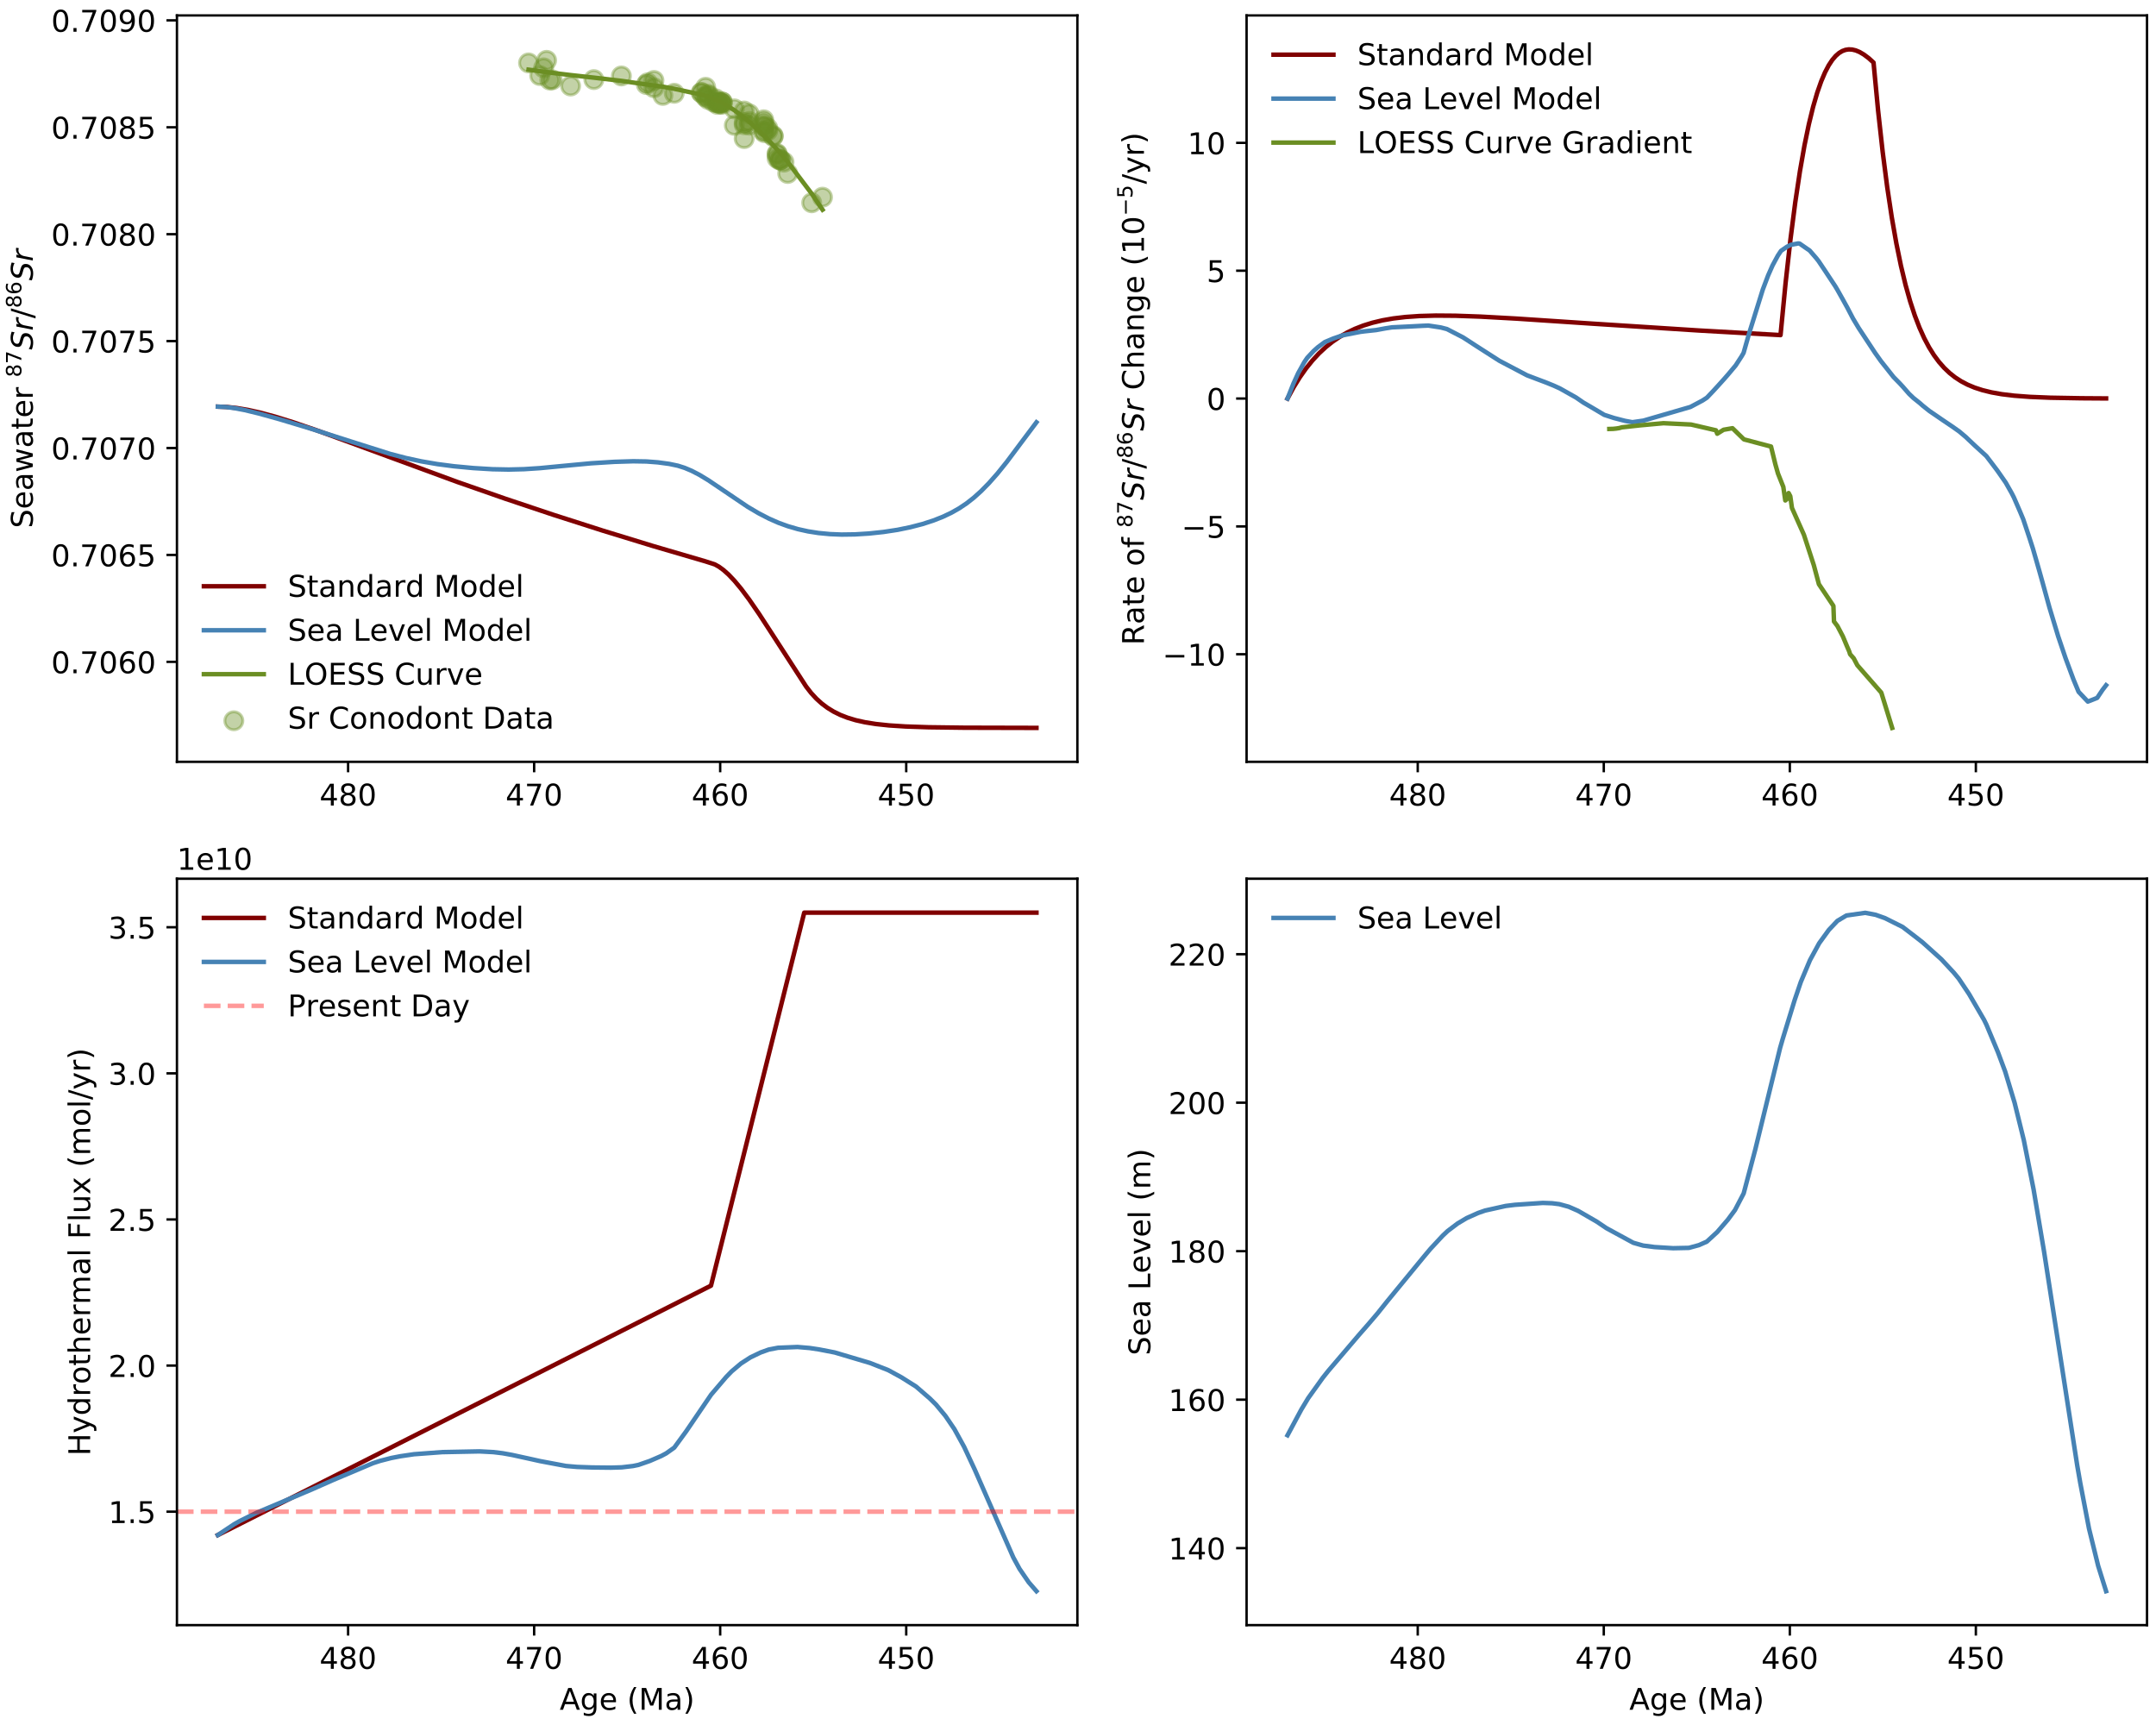 <?xml version="1.0" encoding="utf-8" standalone="no"?>
<!DOCTYPE svg PUBLIC "-//W3C//DTD SVG 1.1//EN"
  "http://www.w3.org/Graphics/SVG/1.1/DTD/svg11.dtd">
<!-- Created with matplotlib (https://matplotlib.org/) -->
<svg height="576pt" version="1.1" viewBox="0 0 720 576" width="720pt" xmlns="http://www.w3.org/2000/svg" xmlns:xlink="http://www.w3.org/1999/xlink">
 <defs>
  <style type="text/css">
*{stroke-linecap:butt;stroke-linejoin:round;}
  </style>
 </defs>
 <g id="figure_1">
  <g id="patch_1">
   <path d="M 0 576 
L 720 576 
L 720 0 
L 0 0 
z
" style="fill:#ffffff;"/>
  </g>
  <g id="axes_1">
   <g id="patch_2">
    <path d="M 59.091 254.38 
L 359.793 254.38 
L 359.793 5.154 
L 59.091 5.154 
z
" style="fill:#ffffff;"/>
   </g>
   <g id="PathCollection_1">
    <defs>
     <path d="M 0 3 
C 0.796 3 1.559 2.684 2.121 2.121 
C 2.684 1.559 3 0.796 3 0 
C 3 -0.796 2.684 -1.559 2.121 -2.121 
C 1.559 -2.684 0.796 -3 0 -3 
C -0.796 -3 -1.559 -2.684 -2.121 -2.121 
C -2.684 -1.559 -3 -0.796 -3 0 
C -3 0.796 -2.684 1.559 -2.121 2.121 
C -1.559 2.684 -0.796 3 0 3 
z
" id="mc49889c0f4" style="stroke:#6b8e23;stroke-opacity:0.4;"/>
    </defs>
    <g clip-path="url(#p0fc1c109bc)">
     <use style="fill:#6b8e23;fill-opacity:0.4;stroke:#6b8e23;stroke-opacity:0.4;" x="176.514" xlink:href="#mc49889c0f4" y="21.008"/>
     <use style="fill:#6b8e23;fill-opacity:0.4;stroke:#6b8e23;stroke-opacity:0.4;" x="180.241" xlink:href="#mc49889c0f4" y="25.221"/>
     <use style="fill:#6b8e23;fill-opacity:0.4;stroke:#6b8e23;stroke-opacity:0.4;" x="181.546" xlink:href="#mc49889c0f4" y="22.651"/>
     <use style="fill:#6b8e23;fill-opacity:0.4;stroke:#6b8e23;stroke-opacity:0.4;" x="182.54" xlink:href="#mc49889c0f4" y="20.152"/>
     <use style="fill:#6b8e23;fill-opacity:0.4;stroke:#6b8e23;stroke-opacity:0.4;" x="183.596" xlink:href="#mc49889c0f4" y="26.72"/>
     <use style="fill:#6b8e23;fill-opacity:0.4;stroke:#6b8e23;stroke-opacity:0.4;" x="184.404" xlink:href="#mc49889c0f4" y="26.649"/>
     <use style="fill:#6b8e23;fill-opacity:0.4;stroke:#6b8e23;stroke-opacity:0.4;" x="190.555" xlink:href="#mc49889c0f4" y="28.72"/>
     <use style="fill:#6b8e23;fill-opacity:0.4;stroke:#6b8e23;stroke-opacity:0.4;" x="198.321" xlink:href="#mc49889c0f4" y="26.578"/>
     <use style="fill:#6b8e23;fill-opacity:0.4;stroke:#6b8e23;stroke-opacity:0.4;" x="207.516" xlink:href="#mc49889c0f4" y="25.364"/>
     <use style="fill:#6b8e23;fill-opacity:0.4;stroke:#6b8e23;stroke-opacity:0.4;" x="215.841" xlink:href="#mc49889c0f4" y="28.22"/>
     <use style="fill:#6b8e23;fill-opacity:0.4;stroke:#6b8e23;stroke-opacity:0.4;" x="216.276" xlink:href="#mc49889c0f4" y="27.649"/>
     <use style="fill:#6b8e23;fill-opacity:0.4;stroke:#6b8e23;stroke-opacity:0.4;" x="218.388" xlink:href="#mc49889c0f4" y="29.291"/>
     <use style="fill:#6b8e23;fill-opacity:0.4;stroke:#6b8e23;stroke-opacity:0.4;" x="218.388" xlink:href="#mc49889c0f4" y="26.863"/>
     <use style="fill:#6b8e23;fill-opacity:0.4;stroke:#6b8e23;stroke-opacity:0.4;" x="221.37" xlink:href="#mc49889c0f4" y="31.861"/>
     <use style="fill:#6b8e23;fill-opacity:0.4;stroke:#6b8e23;stroke-opacity:0.4;" x="225.16" xlink:href="#mc49889c0f4" y="31.147"/>
     <use style="fill:#6b8e23;fill-opacity:0.4;stroke:#6b8e23;stroke-opacity:0.4;" x="234.231" xlink:href="#mc49889c0f4" y="31.004"/>
     <use style="fill:#6b8e23;fill-opacity:0.4;stroke:#6b8e23;stroke-opacity:0.4;" x="234.231" xlink:href="#mc49889c0f4" y="30.862"/>
     <use style="fill:#6b8e23;fill-opacity:0.4;stroke:#6b8e23;stroke-opacity:0.4;" x="235.66" xlink:href="#mc49889c0f4" y="29.148"/>
     <use style="fill:#6b8e23;fill-opacity:0.4;stroke:#6b8e23;stroke-opacity:0.4;" x="235.66" xlink:href="#mc49889c0f4" y="32.147"/>
     <use style="fill:#6b8e23;fill-opacity:0.4;stroke:#6b8e23;stroke-opacity:0.4;" x="235.66" xlink:href="#mc49889c0f4" y="32.433"/>
     <use style="fill:#6b8e23;fill-opacity:0.4;stroke:#6b8e23;stroke-opacity:0.4;" x="236.53" xlink:href="#mc49889c0f4" y="31.504"/>
     <use style="fill:#6b8e23;fill-opacity:0.4;stroke:#6b8e23;stroke-opacity:0.4;" x="236.53" xlink:href="#mc49889c0f4" y="31.861"/>
     <use style="fill:#6b8e23;fill-opacity:0.4;stroke:#6b8e23;stroke-opacity:0.4;" x="236.53" xlink:href="#mc49889c0f4" y="33.218"/>
     <use style="fill:#6b8e23;fill-opacity:0.4;stroke:#6b8e23;stroke-opacity:0.4;" x="238.332" xlink:href="#mc49889c0f4" y="34.075"/>
     <use style="fill:#6b8e23;fill-opacity:0.4;stroke:#6b8e23;stroke-opacity:0.4;" x="239.015" xlink:href="#mc49889c0f4" y="33.004"/>
     <use style="fill:#6b8e23;fill-opacity:0.4;stroke:#6b8e23;stroke-opacity:0.4;" x="239.574" xlink:href="#mc49889c0f4" y="34.36"/>
     <use style="fill:#6b8e23;fill-opacity:0.4;stroke:#6b8e23;stroke-opacity:0.4;" x="239.574" xlink:href="#mc49889c0f4" y="34.86"/>
     <use style="fill:#6b8e23;fill-opacity:0.4;stroke:#6b8e23;stroke-opacity:0.4;" x="239.574" xlink:href="#mc49889c0f4" y="34.146"/>
     <use style="fill:#6b8e23;fill-opacity:0.4;stroke:#6b8e23;stroke-opacity:0.4;" x="240.133" xlink:href="#mc49889c0f4" y="34.146"/>
     <use style="fill:#6b8e23;fill-opacity:0.4;stroke:#6b8e23;stroke-opacity:0.4;" x="240.63" xlink:href="#mc49889c0f4" y="34.36"/>
     <use style="fill:#6b8e23;fill-opacity:0.4;stroke:#6b8e23;stroke-opacity:0.4;" x="240.63" xlink:href="#mc49889c0f4" y="34.717"/>
     <use style="fill:#6b8e23;fill-opacity:0.4;stroke:#6b8e23;stroke-opacity:0.4;" x="241.189" xlink:href="#mc49889c0f4" y="34.075"/>
     <use style="fill:#6b8e23;fill-opacity:0.4;stroke:#6b8e23;stroke-opacity:0.4;" x="241.189" xlink:href="#mc49889c0f4" y="34.789"/>
     <use style="fill:#6b8e23;fill-opacity:0.4;stroke:#6b8e23;stroke-opacity:0.4;" x="241.189" xlink:href="#mc49889c0f4" y="34.075"/>
     <use style="fill:#6b8e23;fill-opacity:0.4;stroke:#6b8e23;stroke-opacity:0.4;" x="245.228" xlink:href="#mc49889c0f4" y="41.857"/>
     <use style="fill:#6b8e23;fill-opacity:0.4;stroke:#6b8e23;stroke-opacity:0.4;" x="245.228" xlink:href="#mc49889c0f4" y="36.36"/>
     <use style="fill:#6b8e23;fill-opacity:0.4;stroke:#6b8e23;stroke-opacity:0.4;" x="248.521" xlink:href="#mc49889c0f4" y="46.284"/>
     <use style="fill:#6b8e23;fill-opacity:0.4;stroke:#6b8e23;stroke-opacity:0.4;" x="248.521" xlink:href="#mc49889c0f4" y="37.074"/>
     <use style="fill:#6b8e23;fill-opacity:0.4;stroke:#6b8e23;stroke-opacity:0.4;" x="248.521" xlink:href="#mc49889c0f4" y="40.929"/>
     <use style="fill:#6b8e23;fill-opacity:0.4;stroke:#6b8e23;stroke-opacity:0.4;" x="248.521" xlink:href="#mc49889c0f4" y="41.643"/>
     <use style="fill:#6b8e23;fill-opacity:0.4;stroke:#6b8e23;stroke-opacity:0.4;" x="250.198" xlink:href="#mc49889c0f4" y="38.002"/>
     <use style="fill:#6b8e23;fill-opacity:0.4;stroke:#6b8e23;stroke-opacity:0.4;" x="250.198" xlink:href="#mc49889c0f4" y="40.572"/>
     <use style="fill:#6b8e23;fill-opacity:0.4;stroke:#6b8e23;stroke-opacity:0.4;" x="250.198" xlink:href="#mc49889c0f4" y="41.786"/>
     <use style="fill:#6b8e23;fill-opacity:0.4;stroke:#6b8e23;stroke-opacity:0.4;" x="255.044" xlink:href="#mc49889c0f4" y="41.929"/>
     <use style="fill:#6b8e23;fill-opacity:0.4;stroke:#6b8e23;stroke-opacity:0.4;" x="255.044" xlink:href="#mc49889c0f4" y="40.001"/>
     <use style="fill:#6b8e23;fill-opacity:0.4;stroke:#6b8e23;stroke-opacity:0.4;" x="255.044" xlink:href="#mc49889c0f4" y="40.858"/>
     <use style="fill:#6b8e23;fill-opacity:0.4;stroke:#6b8e23;stroke-opacity:0.4;" x="255.044" xlink:href="#mc49889c0f4" y="43.785"/>
     <use style="fill:#6b8e23;fill-opacity:0.4;stroke:#6b8e23;stroke-opacity:0.4;" x="255.23" xlink:href="#mc49889c0f4" y="42.214"/>
     <use style="fill:#6b8e23;fill-opacity:0.4;stroke:#6b8e23;stroke-opacity:0.4;" x="255.23" xlink:href="#mc49889c0f4" y="44.285"/>
     <use style="fill:#6b8e23;fill-opacity:0.4;stroke:#6b8e23;stroke-opacity:0.4;" x="256.411" xlink:href="#mc49889c0f4" y="42.786"/>
     <use style="fill:#6b8e23;fill-opacity:0.4;stroke:#6b8e23;stroke-opacity:0.4;" x="256.411" xlink:href="#mc49889c0f4" y="43.643"/>
     <use style="fill:#6b8e23;fill-opacity:0.4;stroke:#6b8e23;stroke-opacity:0.4;" x="258.213" xlink:href="#mc49889c0f4" y="45.285"/>
     <use style="fill:#6b8e23;fill-opacity:0.4;stroke:#6b8e23;stroke-opacity:0.4;" x="258.213" xlink:href="#mc49889c0f4" y="45.57"/>
     <use style="fill:#6b8e23;fill-opacity:0.4;stroke:#6b8e23;stroke-opacity:0.4;" x="259.517" xlink:href="#mc49889c0f4" y="51.282"/>
     <use style="fill:#6b8e23;fill-opacity:0.4;stroke:#6b8e23;stroke-opacity:0.4;" x="259.517" xlink:href="#mc49889c0f4" y="51.568"/>
     <use style="fill:#6b8e23;fill-opacity:0.4;stroke:#6b8e23;stroke-opacity:0.4;" x="259.517" xlink:href="#mc49889c0f4" y="52.853"/>
     <use style="fill:#6b8e23;fill-opacity:0.4;stroke:#6b8e23;stroke-opacity:0.4;" x="260.325" xlink:href="#mc49889c0f4" y="53.424"/>
     <use style="fill:#6b8e23;fill-opacity:0.4;stroke:#6b8e23;stroke-opacity:0.4;" x="260.636" xlink:href="#mc49889c0f4" y="53.282"/>
     <use style="fill:#6b8e23;fill-opacity:0.4;stroke:#6b8e23;stroke-opacity:0.4;" x="260.636" xlink:href="#mc49889c0f4" y="53.353"/>
     <use style="fill:#6b8e23;fill-opacity:0.4;stroke:#6b8e23;stroke-opacity:0.4;" x="261.816" xlink:href="#mc49889c0f4" y="54.138"/>
     <use style="fill:#6b8e23;fill-opacity:0.4;stroke:#6b8e23;stroke-opacity:0.4;" x="263.059" xlink:href="#mc49889c0f4" y="57.923"/>
     <use style="fill:#6b8e23;fill-opacity:0.4;stroke:#6b8e23;stroke-opacity:0.4;" x="271.073" xlink:href="#mc49889c0f4" y="67.705"/>
     <use style="fill:#6b8e23;fill-opacity:0.4;stroke:#6b8e23;stroke-opacity:0.4;" x="274.677" xlink:href="#mc49889c0f4" y="65.848"/>
    </g>
   </g>
   <g id="matplotlib.axis_1">
    <g id="xtick_1">
     <g id="line2d_1">
      <defs>
       <path d="M 0 0 
L 0 3.5 
" id="mddbacf9650" style="stroke:#000000;stroke-width:0.8;"/>
      </defs>
      <g>
       <use style="stroke:#000000;stroke-width:0.8;" x="302.635" xlink:href="#mddbacf9650" y="254.38"/>
      </g>
     </g>
     <g id="text_1">
      <!-- 450 -->
      <defs>
       <path d="M 37.797 64.312 
L 12.891 25.391 
L 37.797 25.391 
z
M 35.203 72.906 
L 47.609 72.906 
L 47.609 25.391 
L 58.016 25.391 
L 58.016 17.188 
L 47.609 17.188 
L 47.609 0 
L 37.797 0 
L 37.797 17.188 
L 4.891 17.188 
L 4.891 26.703 
z
" id="DejaVuSans-52"/>
       <path d="M 10.797 72.906 
L 49.516 72.906 
L 49.516 64.594 
L 19.828 64.594 
L 19.828 46.734 
Q 21.969 47.469 24.109 47.828 
Q 26.266 48.188 28.422 48.188 
Q 40.625 48.188 47.75 41.5 
Q 54.891 34.812 54.891 23.391 
Q 54.891 11.625 47.562 5.094 
Q 40.234 -1.422 26.906 -1.422 
Q 22.312 -1.422 17.547 -0.641 
Q 12.797 0.141 7.719 1.703 
L 7.719 11.625 
Q 12.109 9.234 16.797 8.062 
Q 21.484 6.891 26.703 6.891 
Q 35.156 6.891 40.078 11.328 
Q 45.016 15.766 45.016 23.391 
Q 45.016 31 40.078 35.438 
Q 35.156 39.891 26.703 39.891 
Q 22.75 39.891 18.812 39.016 
Q 14.891 38.141 10.797 36.281 
z
" id="DejaVuSans-53"/>
       <path d="M 31.781 66.406 
Q 24.172 66.406 20.328 58.906 
Q 16.5 51.422 16.5 36.375 
Q 16.5 21.391 20.328 13.891 
Q 24.172 6.391 31.781 6.391 
Q 39.453 6.391 43.281 13.891 
Q 47.125 21.391 47.125 36.375 
Q 47.125 51.422 43.281 58.906 
Q 39.453 66.406 31.781 66.406 
z
M 31.781 74.219 
Q 44.047 74.219 50.516 64.516 
Q 56.984 54.828 56.984 36.375 
Q 56.984 17.969 50.516 8.266 
Q 44.047 -1.422 31.781 -1.422 
Q 19.531 -1.422 13.062 8.266 
Q 6.594 17.969 6.594 36.375 
Q 6.594 54.828 13.062 64.516 
Q 19.531 74.219 31.781 74.219 
z
" id="DejaVuSans-48"/>
      </defs>
      <g transform="translate(293.091 268.979)scale(0.1 -0.1)">
       <use xlink:href="#DejaVuSans-52"/>
       <use x="63.623" xlink:href="#DejaVuSans-53"/>
       <use x="127.246" xlink:href="#DejaVuSans-48"/>
      </g>
     </g>
    </g>
    <g id="xtick_2">
     <g id="line2d_2">
      <g>
       <use style="stroke:#000000;stroke-width:0.8;" x="240.506" xlink:href="#mddbacf9650" y="254.38"/>
      </g>
     </g>
     <g id="text_2">
      <!-- 460 -->
      <defs>
       <path d="M 33.016 40.375 
Q 26.375 40.375 22.484 35.828 
Q 18.609 31.297 18.609 23.391 
Q 18.609 15.531 22.484 10.953 
Q 26.375 6.391 33.016 6.391 
Q 39.656 6.391 43.531 10.953 
Q 47.406 15.531 47.406 23.391 
Q 47.406 31.297 43.531 35.828 
Q 39.656 40.375 33.016 40.375 
z
M 52.594 71.297 
L 52.594 62.312 
Q 48.875 64.062 45.094 64.984 
Q 41.312 65.922 37.594 65.922 
Q 27.828 65.922 22.672 59.328 
Q 17.531 52.734 16.797 39.406 
Q 19.672 43.656 24.016 45.922 
Q 28.375 48.188 33.594 48.188 
Q 44.578 48.188 50.953 41.516 
Q 57.328 34.859 57.328 23.391 
Q 57.328 12.156 50.688 5.359 
Q 44.047 -1.422 33.016 -1.422 
Q 20.359 -1.422 13.672 8.266 
Q 6.984 17.969 6.984 36.375 
Q 6.984 53.656 15.188 63.938 
Q 23.391 74.219 37.203 74.219 
Q 40.922 74.219 44.703 73.484 
Q 48.484 72.75 52.594 71.297 
z
" id="DejaVuSans-54"/>
      </defs>
      <g transform="translate(230.962 268.979)scale(0.1 -0.1)">
       <use xlink:href="#DejaVuSans-52"/>
       <use x="63.623" xlink:href="#DejaVuSans-54"/>
       <use x="127.246" xlink:href="#DejaVuSans-48"/>
      </g>
     </g>
    </g>
    <g id="xtick_3">
     <g id="line2d_3">
      <g>
       <use style="stroke:#000000;stroke-width:0.8;" x="178.378" xlink:href="#mddbacf9650" y="254.38"/>
      </g>
     </g>
     <g id="text_3">
      <!-- 470 -->
      <defs>
       <path d="M 8.203 72.906 
L 55.078 72.906 
L 55.078 68.703 
L 28.609 0 
L 18.312 0 
L 43.219 64.594 
L 8.203 64.594 
z
" id="DejaVuSans-55"/>
      </defs>
      <g transform="translate(168.834 268.979)scale(0.1 -0.1)">
       <use xlink:href="#DejaVuSans-52"/>
       <use x="63.623" xlink:href="#DejaVuSans-55"/>
       <use x="127.246" xlink:href="#DejaVuSans-48"/>
      </g>
     </g>
    </g>
    <g id="xtick_4">
     <g id="line2d_4">
      <g>
       <use style="stroke:#000000;stroke-width:0.8;" x="116.249" xlink:href="#mddbacf9650" y="254.38"/>
      </g>
     </g>
     <g id="text_4">
      <!-- 480 -->
      <defs>
       <path d="M 31.781 34.625 
Q 24.75 34.625 20.719 30.859 
Q 16.703 27.094 16.703 20.516 
Q 16.703 13.922 20.719 10.156 
Q 24.75 6.391 31.781 6.391 
Q 38.812 6.391 42.859 10.172 
Q 46.922 13.969 46.922 20.516 
Q 46.922 27.094 42.891 30.859 
Q 38.875 34.625 31.781 34.625 
z
M 21.922 38.812 
Q 15.578 40.375 12.031 44.719 
Q 8.5 49.078 8.5 55.328 
Q 8.5 64.062 14.719 69.141 
Q 20.953 74.219 31.781 74.219 
Q 42.672 74.219 48.875 69.141 
Q 55.078 64.062 55.078 55.328 
Q 55.078 49.078 51.531 44.719 
Q 48 40.375 41.703 38.812 
Q 48.828 37.156 52.797 32.312 
Q 56.781 27.484 56.781 20.516 
Q 56.781 9.906 50.312 4.234 
Q 43.844 -1.422 31.781 -1.422 
Q 19.734 -1.422 13.25 4.234 
Q 6.781 9.906 6.781 20.516 
Q 6.781 27.484 10.781 32.312 
Q 14.797 37.156 21.922 38.812 
z
M 18.312 54.391 
Q 18.312 48.734 21.844 45.562 
Q 25.391 42.391 31.781 42.391 
Q 38.141 42.391 41.719 45.562 
Q 45.312 48.734 45.312 54.391 
Q 45.312 60.062 41.719 63.234 
Q 38.141 66.406 31.781 66.406 
Q 25.391 66.406 21.844 63.234 
Q 18.312 60.062 18.312 54.391 
z
" id="DejaVuSans-56"/>
      </defs>
      <g transform="translate(106.705 268.979)scale(0.1 -0.1)">
       <use xlink:href="#DejaVuSans-52"/>
       <use x="63.623" xlink:href="#DejaVuSans-56"/>
       <use x="127.246" xlink:href="#DejaVuSans-48"/>
      </g>
     </g>
    </g>
   </g>
   <g id="matplotlib.axis_2">
    <g id="ytick_1">
     <g id="line2d_5">
      <defs>
       <path d="M 0 0 
L -3.5 0 
" id="m201edc9a2c" style="stroke:#000000;stroke-width:0.8;"/>
      </defs>
      <g>
       <use style="stroke:#000000;stroke-width:0.8;" x="59.091" xlink:href="#m201edc9a2c" y="221.003"/>
      </g>
     </g>
     <g id="text_5">
      <!-- 0.7060 -->
      <defs>
       <path d="M 10.688 12.406 
L 21 12.406 
L 21 0 
L 10.688 0 
z
" id="DejaVuSans-46"/>
      </defs>
      <g transform="translate(17.1 224.802)scale(0.1 -0.1)">
       <use xlink:href="#DejaVuSans-48"/>
       <use x="63.623" xlink:href="#DejaVuSans-46"/>
       <use x="95.41" xlink:href="#DejaVuSans-55"/>
       <use x="159.033" xlink:href="#DejaVuSans-48"/>
       <use x="222.656" xlink:href="#DejaVuSans-54"/>
       <use x="286.279" xlink:href="#DejaVuSans-48"/>
      </g>
     </g>
    </g>
    <g id="ytick_2">
     <g id="line2d_6">
      <g>
       <use style="stroke:#000000;stroke-width:0.8;" x="59.091" xlink:href="#m201edc9a2c" y="185.303"/>
      </g>
     </g>
     <g id="text_6">
      <!-- 0.7065 -->
      <g transform="translate(17.1 189.102)scale(0.1 -0.1)">
       <use xlink:href="#DejaVuSans-48"/>
       <use x="63.623" xlink:href="#DejaVuSans-46"/>
       <use x="95.41" xlink:href="#DejaVuSans-55"/>
       <use x="159.033" xlink:href="#DejaVuSans-48"/>
       <use x="222.656" xlink:href="#DejaVuSans-54"/>
       <use x="286.279" xlink:href="#DejaVuSans-53"/>
      </g>
     </g>
    </g>
    <g id="ytick_3">
     <g id="line2d_7">
      <g>
       <use style="stroke:#000000;stroke-width:0.8;" x="59.091" xlink:href="#m201edc9a2c" y="149.602"/>
      </g>
     </g>
     <g id="text_7">
      <!-- 0.7070 -->
      <g transform="translate(17.1 153.401)scale(0.1 -0.1)">
       <use xlink:href="#DejaVuSans-48"/>
       <use x="63.623" xlink:href="#DejaVuSans-46"/>
       <use x="95.41" xlink:href="#DejaVuSans-55"/>
       <use x="159.033" xlink:href="#DejaVuSans-48"/>
       <use x="222.656" xlink:href="#DejaVuSans-55"/>
       <use x="286.279" xlink:href="#DejaVuSans-48"/>
      </g>
     </g>
    </g>
    <g id="ytick_4">
     <g id="line2d_8">
      <g>
       <use style="stroke:#000000;stroke-width:0.8;" x="59.091" xlink:href="#m201edc9a2c" y="113.901"/>
      </g>
     </g>
     <g id="text_8">
      <!-- 0.7075 -->
      <g transform="translate(17.1 117.701)scale(0.1 -0.1)">
       <use xlink:href="#DejaVuSans-48"/>
       <use x="63.623" xlink:href="#DejaVuSans-46"/>
       <use x="95.41" xlink:href="#DejaVuSans-55"/>
       <use x="159.033" xlink:href="#DejaVuSans-48"/>
       <use x="222.656" xlink:href="#DejaVuSans-55"/>
       <use x="286.279" xlink:href="#DejaVuSans-53"/>
      </g>
     </g>
    </g>
    <g id="ytick_5">
     <g id="line2d_9">
      <g>
       <use style="stroke:#000000;stroke-width:0.8;" x="59.091" xlink:href="#m201edc9a2c" y="78.201"/>
      </g>
     </g>
     <g id="text_9">
      <!-- 0.7080 -->
      <g transform="translate(17.1 82)scale(0.1 -0.1)">
       <use xlink:href="#DejaVuSans-48"/>
       <use x="63.623" xlink:href="#DejaVuSans-46"/>
       <use x="95.41" xlink:href="#DejaVuSans-55"/>
       <use x="159.033" xlink:href="#DejaVuSans-48"/>
       <use x="222.656" xlink:href="#DejaVuSans-56"/>
       <use x="286.279" xlink:href="#DejaVuSans-48"/>
      </g>
     </g>
    </g>
    <g id="ytick_6">
     <g id="line2d_10">
      <g>
       <use style="stroke:#000000;stroke-width:0.8;" x="59.091" xlink:href="#m201edc9a2c" y="42.5"/>
      </g>
     </g>
     <g id="text_10">
      <!-- 0.7085 -->
      <g transform="translate(17.1 46.299)scale(0.1 -0.1)">
       <use xlink:href="#DejaVuSans-48"/>
       <use x="63.623" xlink:href="#DejaVuSans-46"/>
       <use x="95.41" xlink:href="#DejaVuSans-55"/>
       <use x="159.033" xlink:href="#DejaVuSans-48"/>
       <use x="222.656" xlink:href="#DejaVuSans-56"/>
       <use x="286.279" xlink:href="#DejaVuSans-53"/>
      </g>
     </g>
    </g>
    <g id="ytick_7">
     <g id="line2d_11">
      <g>
       <use style="stroke:#000000;stroke-width:0.8;" x="59.091" xlink:href="#m201edc9a2c" y="6.799"/>
      </g>
     </g>
     <g id="text_11">
      <!-- 0.7090 -->
      <defs>
       <path d="M 10.984 1.516 
L 10.984 10.5 
Q 14.703 8.734 18.5 7.812 
Q 22.312 6.891 25.984 6.891 
Q 35.75 6.891 40.891 13.453 
Q 46.047 20.016 46.781 33.406 
Q 43.953 29.203 39.594 26.953 
Q 35.25 24.703 29.984 24.703 
Q 19.047 24.703 12.672 31.312 
Q 6.297 37.938 6.297 49.422 
Q 6.297 60.641 12.938 67.422 
Q 19.578 74.219 30.609 74.219 
Q 43.266 74.219 49.922 64.516 
Q 56.594 54.828 56.594 36.375 
Q 56.594 19.141 48.406 8.859 
Q 40.234 -1.422 26.422 -1.422 
Q 22.703 -1.422 18.891 -0.688 
Q 15.094 0.047 10.984 1.516 
z
M 30.609 32.422 
Q 37.25 32.422 41.125 36.953 
Q 45.016 41.5 45.016 49.422 
Q 45.016 57.281 41.125 61.844 
Q 37.25 66.406 30.609 66.406 
Q 23.969 66.406 20.094 61.844 
Q 16.219 57.281 16.219 49.422 
Q 16.219 41.5 20.094 36.953 
Q 23.969 32.422 30.609 32.422 
z
" id="DejaVuSans-57"/>
      </defs>
      <g transform="translate(17.1 10.599)scale(0.1 -0.1)">
       <use xlink:href="#DejaVuSans-48"/>
       <use x="63.623" xlink:href="#DejaVuSans-46"/>
       <use x="95.41" xlink:href="#DejaVuSans-55"/>
       <use x="159.033" xlink:href="#DejaVuSans-48"/>
       <use x="222.656" xlink:href="#DejaVuSans-57"/>
       <use x="286.279" xlink:href="#DejaVuSans-48"/>
      </g>
     </g>
    </g>
    <g id="text_12">
     <!-- Seawater $^{87}Sr/^{86}Sr$ -->
     <defs>
      <path d="M 53.516 70.516 
L 53.516 60.891 
Q 47.906 63.578 42.922 64.891 
Q 37.938 66.219 33.297 66.219 
Q 25.25 66.219 20.875 63.094 
Q 16.5 59.969 16.5 54.203 
Q 16.5 49.359 19.406 46.891 
Q 22.312 44.438 30.422 42.922 
L 36.375 41.703 
Q 47.406 39.594 52.656 34.297 
Q 57.906 29 57.906 20.125 
Q 57.906 9.516 50.797 4.047 
Q 43.703 -1.422 29.984 -1.422 
Q 24.812 -1.422 18.969 -0.25 
Q 13.141 0.922 6.891 3.219 
L 6.891 13.375 
Q 12.891 10.016 18.656 8.297 
Q 24.422 6.594 29.984 6.594 
Q 38.422 6.594 43.016 9.906 
Q 47.609 13.234 47.609 19.391 
Q 47.609 24.75 44.312 27.781 
Q 41.016 30.812 33.5 32.328 
L 27.484 33.5 
Q 16.453 35.688 11.516 40.375 
Q 6.594 45.062 6.594 53.422 
Q 6.594 63.094 13.406 68.656 
Q 20.219 74.219 32.172 74.219 
Q 37.312 74.219 42.625 73.281 
Q 47.953 72.359 53.516 70.516 
z
" id="DejaVuSans-83"/>
      <path d="M 56.203 29.594 
L 56.203 25.203 
L 14.891 25.203 
Q 15.484 15.922 20.484 11.062 
Q 25.484 6.203 34.422 6.203 
Q 39.594 6.203 44.453 7.469 
Q 49.312 8.734 54.109 11.281 
L 54.109 2.781 
Q 49.266 0.734 44.188 -0.344 
Q 39.109 -1.422 33.891 -1.422 
Q 20.797 -1.422 13.156 6.188 
Q 5.516 13.812 5.516 26.812 
Q 5.516 40.234 12.766 48.109 
Q 20.016 56 32.328 56 
Q 43.359 56 49.781 48.891 
Q 56.203 41.797 56.203 29.594 
z
M 47.219 32.234 
Q 47.125 39.594 43.094 43.984 
Q 39.062 48.391 32.422 48.391 
Q 24.906 48.391 20.391 44.141 
Q 15.875 39.891 15.188 32.172 
z
" id="DejaVuSans-101"/>
      <path d="M 34.281 27.484 
Q 23.391 27.484 19.188 25 
Q 14.984 22.516 14.984 16.5 
Q 14.984 11.719 18.141 8.906 
Q 21.297 6.109 26.703 6.109 
Q 34.188 6.109 38.703 11.406 
Q 43.219 16.703 43.219 25.484 
L 43.219 27.484 
z
M 52.203 31.203 
L 52.203 0 
L 43.219 0 
L 43.219 8.297 
Q 40.141 3.328 35.547 0.953 
Q 30.953 -1.422 24.312 -1.422 
Q 15.922 -1.422 10.953 3.297 
Q 6 8.016 6 15.922 
Q 6 25.141 12.172 29.828 
Q 18.359 34.516 30.609 34.516 
L 43.219 34.516 
L 43.219 35.406 
Q 43.219 41.609 39.141 45 
Q 35.062 48.391 27.688 48.391 
Q 23 48.391 18.547 47.266 
Q 14.109 46.141 10.016 43.891 
L 10.016 52.203 
Q 14.938 54.109 19.578 55.047 
Q 24.219 56 28.609 56 
Q 40.484 56 46.344 49.844 
Q 52.203 43.703 52.203 31.203 
z
" id="DejaVuSans-97"/>
      <path d="M 4.203 54.688 
L 13.188 54.688 
L 24.422 12.016 
L 35.594 54.688 
L 46.188 54.688 
L 57.422 12.016 
L 68.609 54.688 
L 77.594 54.688 
L 63.281 0 
L 52.688 0 
L 40.922 44.828 
L 29.109 0 
L 18.5 0 
z
" id="DejaVuSans-119"/>
      <path d="M 18.312 70.219 
L 18.312 54.688 
L 36.812 54.688 
L 36.812 47.703 
L 18.312 47.703 
L 18.312 18.016 
Q 18.312 11.328 20.141 9.422 
Q 21.969 7.516 27.594 7.516 
L 36.812 7.516 
L 36.812 0 
L 27.594 0 
Q 17.188 0 13.234 3.875 
Q 9.281 7.766 9.281 18.016 
L 9.281 47.703 
L 2.688 47.703 
L 2.688 54.688 
L 9.281 54.688 
L 9.281 70.219 
z
" id="DejaVuSans-116"/>
      <path d="M 41.109 46.297 
Q 39.594 47.172 37.812 47.578 
Q 36.031 48 33.891 48 
Q 26.266 48 22.188 43.047 
Q 18.109 38.094 18.109 28.812 
L 18.109 0 
L 9.078 0 
L 9.078 54.688 
L 18.109 54.688 
L 18.109 46.188 
Q 20.953 51.172 25.484 53.578 
Q 30.031 56 36.531 56 
Q 37.453 56 38.578 55.875 
Q 39.703 55.766 41.062 55.516 
z
" id="DejaVuSans-114"/>
      <path id="DejaVuSans-32"/>
      <path d="M 60.297 70.516 
L 58.406 60.891 
Q 53.469 63.531 48.609 64.875 
Q 43.75 66.219 39.203 66.219 
Q 30.375 66.219 25.141 62.359 
Q 19.922 58.5 19.922 52.094 
Q 19.922 48.578 21.844 46.703 
Q 23.781 44.828 31.781 42.672 
L 37.703 41.219 
Q 47.703 38.625 51.609 34.641 
Q 55.516 30.672 55.516 23.484 
Q 55.516 12.453 46.844 5.516 
Q 38.188 -1.422 24.031 -1.422 
Q 18.219 -1.422 12.359 -0.266 
Q 6.5 0.875 0.594 3.219 
L 2.594 13.375 
Q 8.016 10.016 13.453 8.297 
Q 18.891 6.594 24.312 6.594 
Q 33.547 6.594 39.109 10.688 
Q 44.672 14.797 44.672 21.391 
Q 44.672 25.781 42.453 28.047 
Q 40.234 30.328 32.906 32.172 
L 27 33.688 
Q 16.891 36.328 13.203 39.766 
Q 9.516 43.219 9.516 49.422 
Q 9.516 60.297 17.891 67.25 
Q 26.266 74.219 39.703 74.219 
Q 44.922 74.219 50.047 73.281 
Q 55.172 72.359 60.297 70.516 
z
" id="DejaVuSans-Oblique-83"/>
      <path d="M 44.578 46.391 
Q 43.219 47.125 41.453 47.516 
Q 39.703 47.906 37.703 47.906 
Q 30.516 47.906 25.141 42.453 
Q 19.781 37.016 18.016 27.875 
L 12.5 0 
L 3.516 0 
L 14.203 54.688 
L 23.188 54.688 
L 21.484 46.188 
Q 25.047 50.922 30 53.453 
Q 34.969 56 40.578 56 
Q 42.047 56 43.453 55.828 
Q 44.875 55.672 46.297 55.281 
z
" id="DejaVuSans-Oblique-114"/>
      <path d="M 25.391 72.906 
L 33.688 72.906 
L 8.297 -9.281 
L 0 -9.281 
z
" id="DejaVuSans-47"/>
     </defs>
     <g transform="translate(11.021 176.367)rotate(-90)scale(0.1 -0.1)">
      <use transform="translate(0 0.766)" xlink:href="#DejaVuSans-83"/>
      <use transform="translate(63.477 0.766)" xlink:href="#DejaVuSans-101"/>
      <use transform="translate(125 0.766)" xlink:href="#DejaVuSans-97"/>
      <use transform="translate(186.279 0.766)" xlink:href="#DejaVuSans-119"/>
      <use transform="translate(268.066 0.766)" xlink:href="#DejaVuSans-97"/>
      <use transform="translate(329.346 0.766)" xlink:href="#DejaVuSans-116"/>
      <use transform="translate(368.555 0.766)" xlink:href="#DejaVuSans-101"/>
      <use transform="translate(430.078 0.766)" xlink:href="#DejaVuSans-114"/>
      <use transform="translate(471.191 0.766)" xlink:href="#DejaVuSans-32"/>
      <use transform="translate(503.936 39.047)scale(0.7)" xlink:href="#DejaVuSans-56"/>
      <use transform="translate(548.472 39.047)scale(0.7)" xlink:href="#DejaVuSans-55"/>
      <use transform="translate(595.742 0.766)" xlink:href="#DejaVuSans-Oblique-83"/>
      <use transform="translate(659.219 0.766)" xlink:href="#DejaVuSans-Oblique-114"/>
      <use transform="translate(700.332 0.766)" xlink:href="#DejaVuSans-47"/>
      <use transform="translate(734.98 39.047)scale(0.7)" xlink:href="#DejaVuSans-56"/>
      <use transform="translate(779.517 39.047)scale(0.7)" xlink:href="#DejaVuSans-54"/>
      <use transform="translate(826.787 0.766)" xlink:href="#DejaVuSans-Oblique-83"/>
      <use transform="translate(890.264 0.766)" xlink:href="#DejaVuSans-Oblique-114"/>
     </g>
    </g>
   </g>
   <g id="line2d_12">
    <path clip-path="url(#p0fc1c109bc)" d="M 72.759 135.785 
L 75.75 135.896 
L 79.049 136.245 
L 82.745 136.865 
L 86.961 137.803 
L 91.887 139.134 
L 97.857 140.987 
L 105.563 143.624 
L 117.16 147.852 
L 152.577 160.877 
L 168.859 166.564 
L 184.952 171.948 
L 201.324 177.191 
L 218.144 182.343 
L 235.49 187.421 
L 238.688 188.452 
L 240.069 189.218 
L 241.594 190.327 
L 243.303 191.852 
L 245.243 193.894 
L 247.493 196.596 
L 250.178 200.183 
L 253.562 205.097 
L 258.551 212.777 
L 269.204 229.242 
L 270.891 231.415 
L 272.635 233.303 
L 274.453 234.945 
L 276.369 236.378 
L 278.414 237.63 
L 280.625 238.72 
L 283.053 239.667 
L 285.768 240.483 
L 288.868 241.178 
L 292.498 241.757 
L 296.894 242.225 
L 302.476 242.585 
L 310.108 242.839 
L 322.063 242.992 
L 346.124 243.052 
L 346.124 243.052 
" style="fill:none;stroke:#800000;stroke-linecap:square;stroke-width:1.5;"/>
   </g>
   <g id="line2d_13">
    <path clip-path="url(#p0fc1c109bc)" d="M 72.759 135.785 
L 75.307 135.896 
L 78.175 136.251 
L 81.715 136.927 
L 86.343 138.045 
L 93.248 139.96 
L 103.442 143.025 
L 115.005 146.725 
L 130.314 151.572 
L 135.615 152.955 
L 140.713 154.054 
L 146.049 154.967 
L 151.604 155.69 
L 158.05 156.295 
L 164.474 156.681 
L 169.906 156.788 
L 175.01 156.661 
L 180.302 156.316 
L 188.115 155.569 
L 197.368 154.7 
L 205.17 154.213 
L 211.48 154.02 
L 215.897 154.096 
L 219.703 154.387 
L 223.459 154.895 
L 226.373 155.505 
L 228.655 156.233 
L 230.963 157.205 
L 233.532 158.535 
L 236.52 160.342 
L 240.875 163.273 
L 249.683 169.225 
L 253.311 171.365 
L 256.78 173.159 
L 260.003 174.58 
L 263.089 175.697 
L 266.47 176.683 
L 269.836 177.429 
L 273.368 177.982 
L 277.181 178.346 
L 281.041 178.5 
L 285.467 178.44 
L 290.182 178.147 
L 295.024 177.633 
L 299.745 176.916 
L 303.933 176.056 
L 308.058 174.988 
L 311.683 173.812 
L 314.851 172.565 
L 317.672 171.229 
L 320.269 169.763 
L 322.771 168.092 
L 325.217 166.177 
L 327.65 163.982 
L 330.272 161.313 
L 333.129 158.079 
L 336.226 154.23 
L 340.597 148.379 
L 346.124 141.012 
L 346.124 141.012 
" style="fill:none;stroke:#4682b4;stroke-linecap:square;stroke-width:1.5;"/>
   </g>
   <g id="line2d_14">
    <path clip-path="url(#p0fc1c109bc)" d="M 176.514 23.262 
L 180.226 23.77 
L 181.521 23.946 
L 182.57 24.088 
L 183.577 24.221 
L 184.416 24.33 
L 190.532 25.066 
L 198.32 25.929 
L 207.522 27.003 
L 215.841 28.191 
L 216.266 28.258 
L 218.388 28.555 
L 221.36 28.952 
L 225.181 29.653 
L 234.227 31.604 
L 235.669 32.029 
L 236.556 32.328 
L 238.332 33.033 
L 238.997 33.338 
L 239.552 33.589 
L 240.107 33.824 
L 240.661 34.068 
L 241.216 34.34 
L 245.21 36.785 
L 248.521 39.265 
L 250.217 40.68 
L 255.063 45.196 
L 255.257 45.39 
L 256.42 46.58 
L 258.213 48.496 
L 259.545 49.978 
L 260.345 50.887 
L 260.636 51.221 
L 261.847 52.635 
L 263.059 54.088 
L 271.055 64.657 
L 274.689 70.037 
" style="fill:none;stroke:#6b8e23;stroke-linecap:square;stroke-width:1.5;"/>
   </g>
   <g id="patch_3">
    <path d="M 59.091 254.38 
L 59.091 5.154 
" style="fill:none;stroke:#000000;stroke-linecap:square;stroke-linejoin:miter;stroke-width:0.8;"/>
   </g>
   <g id="patch_4">
    <path d="M 359.793 254.38 
L 359.793 5.154 
" style="fill:none;stroke:#000000;stroke-linecap:square;stroke-linejoin:miter;stroke-width:0.8;"/>
   </g>
   <g id="patch_5">
    <path d="M 59.091 254.38 
L 359.793 254.38 
" style="fill:none;stroke:#000000;stroke-linecap:square;stroke-linejoin:miter;stroke-width:0.8;"/>
   </g>
   <g id="patch_6">
    <path d="M 59.091 5.154 
L 359.793 5.154 
" style="fill:none;stroke:#000000;stroke-linecap:square;stroke-linejoin:miter;stroke-width:0.8;"/>
   </g>
   <g id="legend_1">
    <g id="patch_7">
     <path d="M 66.091 249.38 
L 187.066 249.38 
Q 189.066 249.38 189.066 247.38 
L 189.066 189.668 
Q 189.066 187.668 187.066 187.668 
L 66.091 187.668 
Q 64.091 187.668 64.091 189.668 
L 64.091 247.38 
Q 64.091 249.38 66.091 249.38 
z
" style="fill:#ffffff;opacity:0.8;"/>
    </g>
    <g id="line2d_15">
     <path d="M 68.091 195.766 
L 88.091 195.766 
" style="fill:none;stroke:#800000;stroke-linecap:square;stroke-width:1.5;"/>
    </g>
    <g id="line2d_16"/>
    <g id="text_13">
     <!-- Standard Model -->
     <defs>
      <path d="M 54.891 33.016 
L 54.891 0 
L 45.906 0 
L 45.906 32.719 
Q 45.906 40.484 42.875 44.328 
Q 39.844 48.188 33.797 48.188 
Q 26.516 48.188 22.312 43.547 
Q 18.109 38.922 18.109 30.906 
L 18.109 0 
L 9.078 0 
L 9.078 54.688 
L 18.109 54.688 
L 18.109 46.188 
Q 21.344 51.125 25.703 53.562 
Q 30.078 56 35.797 56 
Q 45.219 56 50.047 50.172 
Q 54.891 44.344 54.891 33.016 
z
" id="DejaVuSans-110"/>
      <path d="M 45.406 46.391 
L 45.406 75.984 
L 54.391 75.984 
L 54.391 0 
L 45.406 0 
L 45.406 8.203 
Q 42.578 3.328 38.25 0.953 
Q 33.938 -1.422 27.875 -1.422 
Q 17.969 -1.422 11.734 6.484 
Q 5.516 14.406 5.516 27.297 
Q 5.516 40.188 11.734 48.094 
Q 17.969 56 27.875 56 
Q 33.938 56 38.25 53.625 
Q 42.578 51.266 45.406 46.391 
z
M 14.797 27.297 
Q 14.797 17.391 18.875 11.75 
Q 22.953 6.109 30.078 6.109 
Q 37.203 6.109 41.297 11.75 
Q 45.406 17.391 45.406 27.297 
Q 45.406 37.203 41.297 42.844 
Q 37.203 48.484 30.078 48.484 
Q 22.953 48.484 18.875 42.844 
Q 14.797 37.203 14.797 27.297 
z
" id="DejaVuSans-100"/>
      <path d="M 9.812 72.906 
L 24.516 72.906 
L 43.109 23.297 
L 61.812 72.906 
L 76.516 72.906 
L 76.516 0 
L 66.891 0 
L 66.891 64.016 
L 48.094 14.016 
L 38.188 14.016 
L 19.391 64.016 
L 19.391 0 
L 9.812 0 
z
" id="DejaVuSans-77"/>
      <path d="M 30.609 48.391 
Q 23.391 48.391 19.188 42.75 
Q 14.984 37.109 14.984 27.297 
Q 14.984 17.484 19.156 11.844 
Q 23.344 6.203 30.609 6.203 
Q 37.797 6.203 41.984 11.859 
Q 46.188 17.531 46.188 27.297 
Q 46.188 37.016 41.984 42.703 
Q 37.797 48.391 30.609 48.391 
z
M 30.609 56 
Q 42.328 56 49.016 48.375 
Q 55.719 40.766 55.719 27.297 
Q 55.719 13.875 49.016 6.219 
Q 42.328 -1.422 30.609 -1.422 
Q 18.844 -1.422 12.172 6.219 
Q 5.516 13.875 5.516 27.297 
Q 5.516 40.766 12.172 48.375 
Q 18.844 56 30.609 56 
z
" id="DejaVuSans-111"/>
      <path d="M 9.422 75.984 
L 18.406 75.984 
L 18.406 0 
L 9.422 0 
z
" id="DejaVuSans-108"/>
     </defs>
     <g transform="translate(96.091 199.266)scale(0.1 -0.1)">
      <use xlink:href="#DejaVuSans-83"/>
      <use x="63.477" xlink:href="#DejaVuSans-116"/>
      <use x="102.686" xlink:href="#DejaVuSans-97"/>
      <use x="163.965" xlink:href="#DejaVuSans-110"/>
      <use x="227.344" xlink:href="#DejaVuSans-100"/>
      <use x="290.82" xlink:href="#DejaVuSans-97"/>
      <use x="352.1" xlink:href="#DejaVuSans-114"/>
      <use x="393.197" xlink:href="#DejaVuSans-100"/>
      <use x="456.674" xlink:href="#DejaVuSans-32"/>
      <use x="488.461" xlink:href="#DejaVuSans-77"/>
      <use x="574.74" xlink:href="#DejaVuSans-111"/>
      <use x="635.922" xlink:href="#DejaVuSans-100"/>
      <use x="699.398" xlink:href="#DejaVuSans-101"/>
      <use x="760.922" xlink:href="#DejaVuSans-108"/>
     </g>
    </g>
    <g id="line2d_17">
     <path d="M 68.091 210.444 
L 88.091 210.444 
" style="fill:none;stroke:#4682b4;stroke-linecap:square;stroke-width:1.5;"/>
    </g>
    <g id="line2d_18"/>
    <g id="text_14">
     <!-- Sea Level Model -->
     <defs>
      <path d="M 9.812 72.906 
L 19.672 72.906 
L 19.672 8.297 
L 55.172 8.297 
L 55.172 0 
L 9.812 0 
z
" id="DejaVuSans-76"/>
      <path d="M 2.984 54.688 
L 12.5 54.688 
L 29.594 8.797 
L 46.688 54.688 
L 56.203 54.688 
L 35.688 0 
L 23.484 0 
z
" id="DejaVuSans-118"/>
     </defs>
     <g transform="translate(96.091 213.944)scale(0.1 -0.1)">
      <use xlink:href="#DejaVuSans-83"/>
      <use x="63.477" xlink:href="#DejaVuSans-101"/>
      <use x="125" xlink:href="#DejaVuSans-97"/>
      <use x="186.279" xlink:href="#DejaVuSans-32"/>
      <use x="218.066" xlink:href="#DejaVuSans-76"/>
      <use x="273.764" xlink:href="#DejaVuSans-101"/>
      <use x="335.287" xlink:href="#DejaVuSans-118"/>
      <use x="394.467" xlink:href="#DejaVuSans-101"/>
      <use x="455.99" xlink:href="#DejaVuSans-108"/>
      <use x="483.773" xlink:href="#DejaVuSans-32"/>
      <use x="515.561" xlink:href="#DejaVuSans-77"/>
      <use x="601.84" xlink:href="#DejaVuSans-111"/>
      <use x="663.021" xlink:href="#DejaVuSans-100"/>
      <use x="726.498" xlink:href="#DejaVuSans-101"/>
      <use x="788.021" xlink:href="#DejaVuSans-108"/>
     </g>
    </g>
    <g id="line2d_19">
     <path d="M 68.091 225.122 
L 88.091 225.122 
" style="fill:none;stroke:#6b8e23;stroke-linecap:square;stroke-width:1.5;"/>
    </g>
    <g id="line2d_20"/>
    <g id="text_15">
     <!-- LOESS Curve -->
     <defs>
      <path d="M 39.406 66.219 
Q 28.656 66.219 22.328 58.203 
Q 16.016 50.203 16.016 36.375 
Q 16.016 22.609 22.328 14.594 
Q 28.656 6.594 39.406 6.594 
Q 50.141 6.594 56.422 14.594 
Q 62.703 22.609 62.703 36.375 
Q 62.703 50.203 56.422 58.203 
Q 50.141 66.219 39.406 66.219 
z
M 39.406 74.219 
Q 54.734 74.219 63.906 63.938 
Q 73.094 53.656 73.094 36.375 
Q 73.094 19.141 63.906 8.859 
Q 54.734 -1.422 39.406 -1.422 
Q 24.031 -1.422 14.812 8.828 
Q 5.609 19.094 5.609 36.375 
Q 5.609 53.656 14.812 63.938 
Q 24.031 74.219 39.406 74.219 
z
" id="DejaVuSans-79"/>
      <path d="M 9.812 72.906 
L 55.906 72.906 
L 55.906 64.594 
L 19.672 64.594 
L 19.672 43.016 
L 54.391 43.016 
L 54.391 34.719 
L 19.672 34.719 
L 19.672 8.297 
L 56.781 8.297 
L 56.781 0 
L 9.812 0 
z
" id="DejaVuSans-69"/>
      <path d="M 64.406 67.281 
L 64.406 56.891 
Q 59.422 61.531 53.781 63.812 
Q 48.141 66.109 41.797 66.109 
Q 29.297 66.109 22.656 58.469 
Q 16.016 50.828 16.016 36.375 
Q 16.016 21.969 22.656 14.328 
Q 29.297 6.688 41.797 6.688 
Q 48.141 6.688 53.781 8.984 
Q 59.422 11.281 64.406 15.922 
L 64.406 5.609 
Q 59.234 2.094 53.438 0.328 
Q 47.656 -1.422 41.219 -1.422 
Q 24.656 -1.422 15.125 8.703 
Q 5.609 18.844 5.609 36.375 
Q 5.609 53.953 15.125 64.078 
Q 24.656 74.219 41.219 74.219 
Q 47.75 74.219 53.531 72.484 
Q 59.328 70.75 64.406 67.281 
z
" id="DejaVuSans-67"/>
      <path d="M 8.5 21.578 
L 8.5 54.688 
L 17.484 54.688 
L 17.484 21.922 
Q 17.484 14.156 20.5 10.266 
Q 23.531 6.391 29.594 6.391 
Q 36.859 6.391 41.078 11.031 
Q 45.312 15.672 45.312 23.688 
L 45.312 54.688 
L 54.297 54.688 
L 54.297 0 
L 45.312 0 
L 45.312 8.406 
Q 42.047 3.422 37.719 1 
Q 33.406 -1.422 27.688 -1.422 
Q 18.266 -1.422 13.375 4.438 
Q 8.5 10.297 8.5 21.578 
z
M 31.109 56 
z
" id="DejaVuSans-117"/>
     </defs>
     <g transform="translate(96.091 228.622)scale(0.1 -0.1)">
      <use xlink:href="#DejaVuSans-76"/>
      <use x="55.666" xlink:href="#DejaVuSans-79"/>
      <use x="134.377" xlink:href="#DejaVuSans-69"/>
      <use x="197.561" xlink:href="#DejaVuSans-83"/>
      <use x="261.037" xlink:href="#DejaVuSans-83"/>
      <use x="324.514" xlink:href="#DejaVuSans-32"/>
      <use x="356.301" xlink:href="#DejaVuSans-67"/>
      <use x="426.125" xlink:href="#DejaVuSans-117"/>
      <use x="489.504" xlink:href="#DejaVuSans-114"/>
      <use x="530.617" xlink:href="#DejaVuSans-118"/>
      <use x="589.797" xlink:href="#DejaVuSans-101"/>
     </g>
    </g>
    <g id="PathCollection_2">
     <g>
      <use style="fill:#6b8e23;fill-opacity:0.4;stroke:#6b8e23;stroke-opacity:0.4;" x="78.091" xlink:href="#mc49889c0f4" y="240.675"/>
     </g>
    </g>
    <g id="text_16">
     <!-- Sr Conodont Data -->
     <defs>
      <path d="M 19.672 64.797 
L 19.672 8.109 
L 31.594 8.109 
Q 46.688 8.109 53.688 14.938 
Q 60.688 21.781 60.688 36.531 
Q 60.688 51.172 53.688 57.984 
Q 46.688 64.797 31.594 64.797 
z
M 9.812 72.906 
L 30.078 72.906 
Q 51.266 72.906 61.172 64.094 
Q 71.094 55.281 71.094 36.531 
Q 71.094 17.672 61.125 8.828 
Q 51.172 0 30.078 0 
L 9.812 0 
z
" id="DejaVuSans-68"/>
     </defs>
     <g transform="translate(96.091 243.3)scale(0.1 -0.1)">
      <use xlink:href="#DejaVuSans-83"/>
      <use x="63.477" xlink:href="#DejaVuSans-114"/>
      <use x="104.59" xlink:href="#DejaVuSans-32"/>
      <use x="136.377" xlink:href="#DejaVuSans-67"/>
      <use x="206.201" xlink:href="#DejaVuSans-111"/>
      <use x="267.383" xlink:href="#DejaVuSans-110"/>
      <use x="330.762" xlink:href="#DejaVuSans-111"/>
      <use x="391.943" xlink:href="#DejaVuSans-100"/>
      <use x="455.42" xlink:href="#DejaVuSans-111"/>
      <use x="516.602" xlink:href="#DejaVuSans-110"/>
      <use x="579.98" xlink:href="#DejaVuSans-116"/>
      <use x="619.189" xlink:href="#DejaVuSans-32"/>
      <use x="650.977" xlink:href="#DejaVuSans-68"/>
      <use x="727.979" xlink:href="#DejaVuSans-97"/>
      <use x="789.258" xlink:href="#DejaVuSans-116"/>
      <use x="828.467" xlink:href="#DejaVuSans-97"/>
     </g>
    </g>
   </g>
  </g>
  <g id="axes_2">
   <g id="patch_8">
    <path d="M 416.298 254.38 
L 717 254.38 
L 717 5.154 
L 416.298 5.154 
z
" style="fill:#ffffff;"/>
   </g>
   <g id="matplotlib.axis_3">
    <g id="xtick_5">
     <g id="line2d_21">
      <g>
       <use style="stroke:#000000;stroke-width:0.8;" x="659.842" xlink:href="#mddbacf9650" y="254.38"/>
      </g>
     </g>
     <g id="text_17">
      <!-- 450 -->
      <g transform="translate(650.298 268.979)scale(0.1 -0.1)">
       <use xlink:href="#DejaVuSans-52"/>
       <use x="63.623" xlink:href="#DejaVuSans-53"/>
       <use x="127.246" xlink:href="#DejaVuSans-48"/>
      </g>
     </g>
    </g>
    <g id="xtick_6">
     <g id="line2d_22">
      <g>
       <use style="stroke:#000000;stroke-width:0.8;" x="597.713" xlink:href="#mddbacf9650" y="254.38"/>
      </g>
     </g>
     <g id="text_18">
      <!-- 460 -->
      <g transform="translate(588.169 268.979)scale(0.1 -0.1)">
       <use xlink:href="#DejaVuSans-52"/>
       <use x="63.623" xlink:href="#DejaVuSans-54"/>
       <use x="127.246" xlink:href="#DejaVuSans-48"/>
      </g>
     </g>
    </g>
    <g id="xtick_7">
     <g id="line2d_23">
      <g>
       <use style="stroke:#000000;stroke-width:0.8;" x="535.585" xlink:href="#mddbacf9650" y="254.38"/>
      </g>
     </g>
     <g id="text_19">
      <!-- 470 -->
      <g transform="translate(526.041 268.979)scale(0.1 -0.1)">
       <use xlink:href="#DejaVuSans-52"/>
       <use x="63.623" xlink:href="#DejaVuSans-55"/>
       <use x="127.246" xlink:href="#DejaVuSans-48"/>
      </g>
     </g>
    </g>
    <g id="xtick_8">
     <g id="line2d_24">
      <g>
       <use style="stroke:#000000;stroke-width:0.8;" x="473.456" xlink:href="#mddbacf9650" y="254.38"/>
      </g>
     </g>
     <g id="text_20">
      <!-- 480 -->
      <g transform="translate(463.912 268.979)scale(0.1 -0.1)">
       <use xlink:href="#DejaVuSans-52"/>
       <use x="63.623" xlink:href="#DejaVuSans-56"/>
       <use x="127.246" xlink:href="#DejaVuSans-48"/>
      </g>
     </g>
    </g>
   </g>
   <g id="matplotlib.axis_4">
    <g id="ytick_8">
     <g id="line2d_25">
      <g>
       <use style="stroke:#000000;stroke-width:0.8;" x="416.298" xlink:href="#m201edc9a2c" y="218.46"/>
      </g>
     </g>
     <g id="text_21">
      <!-- −10 -->
      <defs>
       <path d="M 10.594 35.5 
L 73.188 35.5 
L 73.188 27.203 
L 10.594 27.203 
z
" id="DejaVuSans-8722"/>
       <path d="M 12.406 8.297 
L 28.516 8.297 
L 28.516 63.922 
L 10.984 60.406 
L 10.984 69.391 
L 28.422 72.906 
L 38.281 72.906 
L 38.281 8.297 
L 54.391 8.297 
L 54.391 0 
L 12.406 0 
z
" id="DejaVuSans-49"/>
      </defs>
      <g transform="translate(388.193 222.259)scale(0.1 -0.1)">
       <use xlink:href="#DejaVuSans-8722"/>
       <use x="83.789" xlink:href="#DejaVuSans-49"/>
       <use x="147.412" xlink:href="#DejaVuSans-48"/>
      </g>
     </g>
    </g>
    <g id="ytick_9">
     <g id="line2d_26">
      <g>
       <use style="stroke:#000000;stroke-width:0.8;" x="416.298" xlink:href="#m201edc9a2c" y="175.771"/>
      </g>
     </g>
     <g id="text_22">
      <!-- −5 -->
      <g transform="translate(394.556 179.57)scale(0.1 -0.1)">
       <use xlink:href="#DejaVuSans-8722"/>
       <use x="83.789" xlink:href="#DejaVuSans-53"/>
      </g>
     </g>
    </g>
    <g id="ytick_10">
     <g id="line2d_27">
      <g>
       <use style="stroke:#000000;stroke-width:0.8;" x="416.298" xlink:href="#m201edc9a2c" y="133.082"/>
      </g>
     </g>
     <g id="text_23">
      <!-- 0 -->
      <g transform="translate(402.935 136.881)scale(0.1 -0.1)">
       <use xlink:href="#DejaVuSans-48"/>
      </g>
     </g>
    </g>
    <g id="ytick_11">
     <g id="line2d_28">
      <g>
       <use style="stroke:#000000;stroke-width:0.8;" x="416.298" xlink:href="#m201edc9a2c" y="90.393"/>
      </g>
     </g>
     <g id="text_24">
      <!-- 5 -->
      <g transform="translate(402.935 94.192)scale(0.1 -0.1)">
       <use xlink:href="#DejaVuSans-53"/>
      </g>
     </g>
    </g>
    <g id="ytick_12">
     <g id="line2d_29">
      <g>
       <use style="stroke:#000000;stroke-width:0.8;" x="416.298" xlink:href="#m201edc9a2c" y="47.704"/>
      </g>
     </g>
     <g id="text_25">
      <!-- 10 -->
      <g transform="translate(396.573 51.503)scale(0.1 -0.1)">
       <use xlink:href="#DejaVuSans-49"/>
       <use x="63.623" xlink:href="#DejaVuSans-48"/>
      </g>
     </g>
    </g>
    <g id="text_26">
     <!-- Rate of $^{87}Sr/^{86}Sr$ Change ($10^{-5}$/yr) -->
     <defs>
      <path d="M 44.391 34.188 
Q 47.562 33.109 50.562 29.594 
Q 53.562 26.078 56.594 19.922 
L 66.609 0 
L 56 0 
L 46.688 18.703 
Q 43.062 26.031 39.672 28.422 
Q 36.281 30.812 30.422 30.812 
L 19.672 30.812 
L 19.672 0 
L 9.812 0 
L 9.812 72.906 
L 32.078 72.906 
Q 44.578 72.906 50.734 67.672 
Q 56.891 62.453 56.891 51.906 
Q 56.891 45.016 53.688 40.469 
Q 50.484 35.938 44.391 34.188 
z
M 19.672 64.797 
L 19.672 38.922 
L 32.078 38.922 
Q 39.203 38.922 42.844 42.219 
Q 46.484 45.516 46.484 51.906 
Q 46.484 58.297 42.844 61.547 
Q 39.203 64.797 32.078 64.797 
z
" id="DejaVuSans-82"/>
      <path d="M 37.109 75.984 
L 37.109 68.5 
L 28.516 68.5 
Q 23.688 68.5 21.797 66.547 
Q 19.922 64.594 19.922 59.516 
L 19.922 54.688 
L 34.719 54.688 
L 34.719 47.703 
L 19.922 47.703 
L 19.922 0 
L 10.891 0 
L 10.891 47.703 
L 2.297 47.703 
L 2.297 54.688 
L 10.891 54.688 
L 10.891 58.5 
Q 10.891 67.625 15.141 71.797 
Q 19.391 75.984 28.609 75.984 
z
" id="DejaVuSans-102"/>
      <path d="M 54.891 33.016 
L 54.891 0 
L 45.906 0 
L 45.906 32.719 
Q 45.906 40.484 42.875 44.328 
Q 39.844 48.188 33.797 48.188 
Q 26.516 48.188 22.312 43.547 
Q 18.109 38.922 18.109 30.906 
L 18.109 0 
L 9.078 0 
L 9.078 75.984 
L 18.109 75.984 
L 18.109 46.188 
Q 21.344 51.125 25.703 53.562 
Q 30.078 56 35.797 56 
Q 45.219 56 50.047 50.172 
Q 54.891 44.344 54.891 33.016 
z
" id="DejaVuSans-104"/>
      <path d="M 45.406 27.984 
Q 45.406 37.75 41.375 43.109 
Q 37.359 48.484 30.078 48.484 
Q 22.859 48.484 18.828 43.109 
Q 14.797 37.75 14.797 27.984 
Q 14.797 18.266 18.828 12.891 
Q 22.859 7.516 30.078 7.516 
Q 37.359 7.516 41.375 12.891 
Q 45.406 18.266 45.406 27.984 
z
M 54.391 6.781 
Q 54.391 -7.172 48.188 -13.984 
Q 42 -20.797 29.203 -20.797 
Q 24.469 -20.797 20.266 -20.094 
Q 16.062 -19.391 12.109 -17.922 
L 12.109 -9.188 
Q 16.062 -11.328 19.922 -12.344 
Q 23.781 -13.375 27.781 -13.375 
Q 36.625 -13.375 41.016 -8.766 
Q 45.406 -4.156 45.406 5.172 
L 45.406 9.625 
Q 42.625 4.781 38.281 2.391 
Q 33.938 0 27.875 0 
Q 17.828 0 11.672 7.656 
Q 5.516 15.328 5.516 27.984 
Q 5.516 40.672 11.672 48.328 
Q 17.828 56 27.875 56 
Q 33.938 56 38.281 53.609 
Q 42.625 51.219 45.406 46.391 
L 45.406 54.688 
L 54.391 54.688 
z
" id="DejaVuSans-103"/>
      <path d="M 31 75.875 
Q 24.469 64.656 21.281 53.656 
Q 18.109 42.672 18.109 31.391 
Q 18.109 20.125 21.312 9.062 
Q 24.516 -2 31 -13.188 
L 23.188 -13.188 
Q 15.875 -1.703 12.234 9.375 
Q 8.594 20.453 8.594 31.391 
Q 8.594 42.281 12.203 53.312 
Q 15.828 64.359 23.188 75.875 
z
" id="DejaVuSans-40"/>
      <path d="M 32.172 -5.078 
Q 28.375 -14.844 24.75 -17.812 
Q 21.141 -20.797 15.094 -20.797 
L 7.906 -20.797 
L 7.906 -13.281 
L 13.188 -13.281 
Q 16.891 -13.281 18.938 -11.516 
Q 21 -9.766 23.484 -3.219 
L 25.094 0.875 
L 2.984 54.688 
L 12.5 54.688 
L 29.594 11.922 
L 46.688 54.688 
L 56.203 54.688 
z
" id="DejaVuSans-121"/>
      <path d="M 8.016 75.875 
L 15.828 75.875 
Q 23.141 64.359 26.781 53.312 
Q 30.422 42.281 30.422 31.391 
Q 30.422 20.453 26.781 9.375 
Q 23.141 -1.703 15.828 -13.188 
L 8.016 -13.188 
Q 14.5 -2 17.703 9.062 
Q 20.906 20.125 20.906 31.391 
Q 20.906 42.672 17.703 53.656 
Q 14.5 64.656 8.016 75.875 
z
" id="DejaVuSans-41"/>
     </defs>
     <g transform="translate(382.093 215.417)rotate(-90)scale(0.1 -0.1)">
      <use transform="translate(0 0.766)" xlink:href="#DejaVuSans-82"/>
      <use transform="translate(69.482 0.766)" xlink:href="#DejaVuSans-97"/>
      <use transform="translate(130.762 0.766)" xlink:href="#DejaVuSans-116"/>
      <use transform="translate(169.971 0.766)" xlink:href="#DejaVuSans-101"/>
      <use transform="translate(231.494 0.766)" xlink:href="#DejaVuSans-32"/>
      <use transform="translate(263.281 0.766)" xlink:href="#DejaVuSans-111"/>
      <use transform="translate(324.463 0.766)" xlink:href="#DejaVuSans-102"/>
      <use transform="translate(359.668 0.766)" xlink:href="#DejaVuSans-32"/>
      <use transform="translate(392.412 39.047)scale(0.7)" xlink:href="#DejaVuSans-56"/>
      <use transform="translate(436.948 39.047)scale(0.7)" xlink:href="#DejaVuSans-55"/>
      <use transform="translate(484.219 0.766)" xlink:href="#DejaVuSans-Oblique-83"/>
      <use transform="translate(547.695 0.766)" xlink:href="#DejaVuSans-Oblique-114"/>
      <use transform="translate(588.809 0.766)" xlink:href="#DejaVuSans-47"/>
      <use transform="translate(623.457 39.047)scale(0.7)" xlink:href="#DejaVuSans-56"/>
      <use transform="translate(667.993 39.047)scale(0.7)" xlink:href="#DejaVuSans-54"/>
      <use transform="translate(715.264 0.766)" xlink:href="#DejaVuSans-Oblique-83"/>
      <use transform="translate(778.74 0.766)" xlink:href="#DejaVuSans-Oblique-114"/>
      <use transform="translate(819.854 0.766)" xlink:href="#DejaVuSans-32"/>
      <use transform="translate(851.641 0.766)" xlink:href="#DejaVuSans-67"/>
      <use transform="translate(921.465 0.766)" xlink:href="#DejaVuSans-104"/>
      <use transform="translate(984.844 0.766)" xlink:href="#DejaVuSans-97"/>
      <use transform="translate(1046.123 0.766)" xlink:href="#DejaVuSans-110"/>
      <use transform="translate(1109.502 0.766)" xlink:href="#DejaVuSans-103"/>
      <use transform="translate(1172.979 0.766)" xlink:href="#DejaVuSans-101"/>
      <use transform="translate(1234.502 0.766)" xlink:href="#DejaVuSans-32"/>
      <use transform="translate(1266.289 0.766)" xlink:href="#DejaVuSans-40"/>
      <use transform="translate(1305.303 0.766)" xlink:href="#DejaVuSans-49"/>
      <use transform="translate(1368.926 0.766)" xlink:href="#DejaVuSans-48"/>
      <use transform="translate(1433.506 39.047)scale(0.7)" xlink:href="#DejaVuSans-8722"/>
      <use transform="translate(1492.158 39.047)scale(0.7)" xlink:href="#DejaVuSans-53"/>
      <use transform="translate(1539.429 0.766)" xlink:href="#DejaVuSans-47"/>
      <use transform="translate(1573.12 0.766)" xlink:href="#DejaVuSans-121"/>
      <use transform="translate(1632.3 0.766)" xlink:href="#DejaVuSans-114"/>
      <use transform="translate(1673.413 0.766)" xlink:href="#DejaVuSans-41"/>
     </g>
    </g>
   </g>
   <g id="line2d_30">
    <path clip-path="url(#pf0b8e639d4)" d="M 429.966 133.082 
L 432.005 129.322 
L 434.067 125.981 
L 436.155 123.014 
L 438.279 120.379 
L 440.447 118.04 
L 442.672 115.964 
L 444.971 114.122 
L 447.358 112.494 
L 449.859 111.056 
L 452.5 109.795 
L 455.316 108.698 
L 458.347 107.758 
L 461.65 106.97 
L 465.291 106.333 
L 469.367 105.85 
L 474.022 105.527 
L 479.468 105.378 
L 486.067 105.429 
L 494.5 105.727 
L 506.561 106.394 
L 531.727 108.066 
L 567.476 110.364 
L 594.61 111.893 
L 596.294 94.546 
L 597.937 79.86 
L 599.536 67.508 
L 601.092 57.174 
L 602.604 48.578 
L 604.072 41.475 
L 605.493 35.661 
L 606.868 30.941 
L 608.197 27.15 
L 609.476 24.148 
L 610.709 21.803 
L 611.895 20.009 
L 613.038 18.67 
L 614.145 17.705 
L 615.228 17.049 
L 616.302 16.654 
L 617.39 16.489 
L 618.519 16.545 
L 619.719 16.83 
L 621.023 17.375 
L 622.466 18.226 
L 624.096 19.454 
L 625.673 20.896 
L 627.193 36.925 
L 628.716 50.687 
L 630.238 62.479 
L 631.764 72.6 
L 633.292 81.285 
L 634.823 88.735 
L 636.359 95.135 
L 637.904 100.638 
L 639.456 105.366 
L 641.023 109.438 
L 642.606 112.945 
L 644.21 115.97 
L 645.845 118.585 
L 647.518 120.847 
L 649.246 122.814 
L 651.042 124.524 
L 652.928 126.015 
L 654.932 127.314 
L 657.091 128.449 
L 659.453 129.436 
L 662.078 130.288 
L 665.057 131.017 
L 668.515 131.628 
L 672.665 132.127 
L 677.845 132.518 
L 684.745 132.802 
L 695.035 132.983 
L 703.331 133.039 
L 703.331 133.039 
" style="fill:none;stroke:#800000;stroke-linecap:square;stroke-width:1.5;"/>
   </g>
   <g id="line2d_31">
    <path clip-path="url(#pf0b8e639d4)" d="M 429.966 133.082 
L 431.954 128.069 
L 433.539 124.598 
L 435.559 120.951 
L 436.552 119.491 
L 438.719 117.168 
L 440.135 115.914 
L 442.424 114.222 
L 445.242 113.037 
L 448.271 112.005 
L 449.526 111.74 
L 454.274 110.811 
L 455.723 110.626 
L 459.566 110.209 
L 462.729 109.629 
L 464.851 109.304 
L 470.315 109.041 
L 475.17 108.785 
L 477.007 108.711 
L 481.132 109.339 
L 483.205 109.876 
L 488.516 112.619 
L 489.716 113.383 
L 492.997 115.521 
L 500.686 120.445 
L 509.951 125.32 
L 512.969 126.468 
L 516.422 127.77 
L 518.874 128.768 
L 520.908 129.69 
L 526.326 132.738 
L 528.74 134.401 
L 531.296 135.892 
L 533.534 137.215 
L 535.74 138.523 
L 539.015 139.583 
L 542.659 140.525 
L 545.133 140.978 
L 548.799 140.459 
L 564.512 135.893 
L 568.539 133.754 
L 570.024 132.786 
L 572.18 130.518 
L 573.569 129.005 
L 575.69 126.656 
L 577.096 125.049 
L 579.638 122.013 
L 581.617 118.963 
L 582.27 117.832 
L 584.118 111.334 
L 588.695 96.659 
L 590.477 91.95 
L 591.948 88.625 
L 593.716 85.356 
L 594.777 83.757 
L 596.729 82.415 
L 597.978 81.772 
L 600.466 81.284 
L 600.955 81.321 
L 604.356 83.678 
L 606.546 86.201 
L 607.346 87.224 
L 609.358 90.232 
L 610.944 92.634 
L 612.92 95.624 
L 613.62 96.803 
L 615.526 100.199 
L 616.936 102.759 
L 618.809 106.35 
L 620.711 109.526 
L 626.212 117.869 
L 628.15 120.589 
L 632.368 125.911 
L 634.429 128.01 
L 635.506 129.177 
L 637.521 131.488 
L 638.983 132.881 
L 641.189 134.645 
L 642.064 135.427 
L 644.276 137.201 
L 646.61 138.789 
L 648.606 140.165 
L 651.977 142.438 
L 654.297 144.074 
L 656.525 145.957 
L 657.294 146.698 
L 659.475 148.756 
L 663.33 152.274 
L 665.396 154.985 
L 667.072 157.211 
L 669.822 161.156 
L 671.859 164.76 
L 672.542 166.108 
L 674.551 170.735 
L 675.669 173.418 
L 677.687 179.453 
L 678.898 183.197 
L 680.962 190.38 
L 682.258 195.019 
L 684.414 202.85 
L 687.331 212.485 
L 689.783 219.734 
L 692.443 226.901 
L 694.157 231.019 
L 697.235 234.267 
L 698.955 233.596 
L 700.36 233.029 
L 702.137 230.374 
L 703.331 228.814 
L 703.331 228.814 
" style="fill:none;stroke:#4682b4;stroke-linecap:square;stroke-width:1.5;"/>
   </g>
   <g id="line2d_32">
    <path clip-path="url(#pf0b8e639d4)" d="M 537.433 143.241 
L 538.728 143.204 
L 539.777 143.094 
L 540.784 142.932 
L 541.623 142.69 
L 547.739 142.023 
L 555.527 141.311 
L 564.729 141.757 
L 573.048 143.686 
L 573.473 144.827 
L 575.595 143.502 
L 578.567 142.988 
L 582.388 146.715 
L 591.434 149.103 
L 592.876 155.002 
L 593.763 158.123 
L 595.539 162.576 
L 596.204 167.108 
L 596.759 166.646 
L 597.314 164.638 
L 597.868 165.69 
L 598.423 169.61 
L 602.417 178.556 
L 605.728 188.729 
L 607.424 195.067 
L 612.27 202.315 
L 612.464 207.514 
L 613.627 209.065 
L 615.42 212.484 
L 616.752 215.674 
L 617.552 217.531 
L 617.843 218.46 
L 619.054 219.818 
L 620.266 222.138 
L 628.262 231.283 
L 631.896 243.052 
" style="fill:none;stroke:#6b8e23;stroke-linecap:square;stroke-width:1.5;"/>
   </g>
   <g id="patch_9">
    <path d="M 416.298 254.38 
L 416.298 5.154 
" style="fill:none;stroke:#000000;stroke-linecap:square;stroke-linejoin:miter;stroke-width:0.8;"/>
   </g>
   <g id="patch_10">
    <path d="M 717 254.38 
L 717 5.154 
" style="fill:none;stroke:#000000;stroke-linecap:square;stroke-linejoin:miter;stroke-width:0.8;"/>
   </g>
   <g id="patch_11">
    <path d="M 416.298 254.38 
L 717 254.38 
" style="fill:none;stroke:#000000;stroke-linecap:square;stroke-linejoin:miter;stroke-width:0.8;"/>
   </g>
   <g id="patch_12">
    <path d="M 416.298 5.154 
L 717 5.154 
" style="fill:none;stroke:#000000;stroke-linecap:square;stroke-linejoin:miter;stroke-width:0.8;"/>
   </g>
   <g id="legend_2">
    <g id="patch_13">
     <path d="M 423.298 57.188 
L 567.137 57.188 
Q 569.137 57.188 569.137 55.188 
L 569.137 12.154 
Q 569.137 10.154 567.137 10.154 
L 423.298 10.154 
Q 421.298 10.154 421.298 12.154 
L 421.298 55.188 
Q 421.298 57.188 423.298 57.188 
z
" style="fill:#ffffff;opacity:0.8;"/>
    </g>
    <g id="line2d_33">
     <path d="M 425.298 18.252 
L 445.298 18.252 
" style="fill:none;stroke:#800000;stroke-linecap:square;stroke-width:1.5;"/>
    </g>
    <g id="line2d_34"/>
    <g id="text_27">
     <!-- Standard Model -->
     <g transform="translate(453.298 21.752)scale(0.1 -0.1)">
      <use xlink:href="#DejaVuSans-83"/>
      <use x="63.477" xlink:href="#DejaVuSans-116"/>
      <use x="102.686" xlink:href="#DejaVuSans-97"/>
      <use x="163.965" xlink:href="#DejaVuSans-110"/>
      <use x="227.344" xlink:href="#DejaVuSans-100"/>
      <use x="290.82" xlink:href="#DejaVuSans-97"/>
      <use x="352.1" xlink:href="#DejaVuSans-114"/>
      <use x="393.197" xlink:href="#DejaVuSans-100"/>
      <use x="456.674" xlink:href="#DejaVuSans-32"/>
      <use x="488.461" xlink:href="#DejaVuSans-77"/>
      <use x="574.74" xlink:href="#DejaVuSans-111"/>
      <use x="635.922" xlink:href="#DejaVuSans-100"/>
      <use x="699.398" xlink:href="#DejaVuSans-101"/>
      <use x="760.922" xlink:href="#DejaVuSans-108"/>
     </g>
    </g>
    <g id="line2d_35">
     <path d="M 425.298 32.93 
L 445.298 32.93 
" style="fill:none;stroke:#4682b4;stroke-linecap:square;stroke-width:1.5;"/>
    </g>
    <g id="line2d_36"/>
    <g id="text_28">
     <!-- Sea Level Model -->
     <g transform="translate(453.298 36.43)scale(0.1 -0.1)">
      <use xlink:href="#DejaVuSans-83"/>
      <use x="63.477" xlink:href="#DejaVuSans-101"/>
      <use x="125" xlink:href="#DejaVuSans-97"/>
      <use x="186.279" xlink:href="#DejaVuSans-32"/>
      <use x="218.066" xlink:href="#DejaVuSans-76"/>
      <use x="273.764" xlink:href="#DejaVuSans-101"/>
      <use x="335.287" xlink:href="#DejaVuSans-118"/>
      <use x="394.467" xlink:href="#DejaVuSans-101"/>
      <use x="455.99" xlink:href="#DejaVuSans-108"/>
      <use x="483.773" xlink:href="#DejaVuSans-32"/>
      <use x="515.561" xlink:href="#DejaVuSans-77"/>
      <use x="601.84" xlink:href="#DejaVuSans-111"/>
      <use x="663.021" xlink:href="#DejaVuSans-100"/>
      <use x="726.498" xlink:href="#DejaVuSans-101"/>
      <use x="788.021" xlink:href="#DejaVuSans-108"/>
     </g>
    </g>
    <g id="line2d_37">
     <path d="M 425.298 47.609 
L 445.298 47.609 
" style="fill:none;stroke:#6b8e23;stroke-linecap:square;stroke-width:1.5;"/>
    </g>
    <g id="line2d_38"/>
    <g id="text_29">
     <!-- LOESS Curve Gradient -->
     <defs>
      <path d="M 59.516 10.406 
L 59.516 29.984 
L 43.406 29.984 
L 43.406 38.094 
L 69.281 38.094 
L 69.281 6.781 
Q 63.578 2.734 56.688 0.656 
Q 49.812 -1.422 42 -1.422 
Q 24.906 -1.422 15.25 8.562 
Q 5.609 18.562 5.609 36.375 
Q 5.609 54.25 15.25 64.234 
Q 24.906 74.219 42 74.219 
Q 49.125 74.219 55.547 72.453 
Q 61.969 70.703 67.391 67.281 
L 67.391 56.781 
Q 61.922 61.422 55.766 63.766 
Q 49.609 66.109 42.828 66.109 
Q 29.438 66.109 22.719 58.641 
Q 16.016 51.172 16.016 36.375 
Q 16.016 21.625 22.719 14.156 
Q 29.438 6.688 42.828 6.688 
Q 48.047 6.688 52.141 7.594 
Q 56.25 8.5 59.516 10.406 
z
" id="DejaVuSans-71"/>
      <path d="M 9.422 54.688 
L 18.406 54.688 
L 18.406 0 
L 9.422 0 
z
M 9.422 75.984 
L 18.406 75.984 
L 18.406 64.594 
L 9.422 64.594 
z
" id="DejaVuSans-105"/>
     </defs>
     <g transform="translate(453.298 51.109)scale(0.1 -0.1)">
      <use xlink:href="#DejaVuSans-76"/>
      <use x="55.666" xlink:href="#DejaVuSans-79"/>
      <use x="134.377" xlink:href="#DejaVuSans-69"/>
      <use x="197.561" xlink:href="#DejaVuSans-83"/>
      <use x="261.037" xlink:href="#DejaVuSans-83"/>
      <use x="324.514" xlink:href="#DejaVuSans-32"/>
      <use x="356.301" xlink:href="#DejaVuSans-67"/>
      <use x="426.125" xlink:href="#DejaVuSans-117"/>
      <use x="489.504" xlink:href="#DejaVuSans-114"/>
      <use x="530.617" xlink:href="#DejaVuSans-118"/>
      <use x="589.797" xlink:href="#DejaVuSans-101"/>
      <use x="651.32" xlink:href="#DejaVuSans-32"/>
      <use x="683.107" xlink:href="#DejaVuSans-71"/>
      <use x="760.598" xlink:href="#DejaVuSans-114"/>
      <use x="801.711" xlink:href="#DejaVuSans-97"/>
      <use x="862.99" xlink:href="#DejaVuSans-100"/>
      <use x="926.467" xlink:href="#DejaVuSans-105"/>
      <use x="954.25" xlink:href="#DejaVuSans-101"/>
      <use x="1015.773" xlink:href="#DejaVuSans-110"/>
      <use x="1079.152" xlink:href="#DejaVuSans-116"/>
     </g>
    </g>
   </g>
  </g>
  <g id="axes_3">
   <g id="patch_14">
    <path d="M 59.091 542.644 
L 359.793 542.644 
L 359.793 293.417 
L 59.091 293.417 
z
" style="fill:#ffffff;"/>
   </g>
   <g id="matplotlib.axis_5">
    <g id="xtick_9">
     <g id="line2d_39">
      <g>
       <use style="stroke:#000000;stroke-width:0.8;" x="302.635" xlink:href="#mddbacf9650" y="542.644"/>
      </g>
     </g>
     <g id="text_30">
      <!-- 450 -->
      <g transform="translate(293.091 557.242)scale(0.1 -0.1)">
       <use xlink:href="#DejaVuSans-52"/>
       <use x="63.623" xlink:href="#DejaVuSans-53"/>
       <use x="127.246" xlink:href="#DejaVuSans-48"/>
      </g>
     </g>
    </g>
    <g id="xtick_10">
     <g id="line2d_40">
      <g>
       <use style="stroke:#000000;stroke-width:0.8;" x="240.506" xlink:href="#mddbacf9650" y="542.644"/>
      </g>
     </g>
     <g id="text_31">
      <!-- 460 -->
      <g transform="translate(230.962 557.242)scale(0.1 -0.1)">
       <use xlink:href="#DejaVuSans-52"/>
       <use x="63.623" xlink:href="#DejaVuSans-54"/>
       <use x="127.246" xlink:href="#DejaVuSans-48"/>
      </g>
     </g>
    </g>
    <g id="xtick_11">
     <g id="line2d_41">
      <g>
       <use style="stroke:#000000;stroke-width:0.8;" x="178.378" xlink:href="#mddbacf9650" y="542.644"/>
      </g>
     </g>
     <g id="text_32">
      <!-- 470 -->
      <g transform="translate(168.834 557.242)scale(0.1 -0.1)">
       <use xlink:href="#DejaVuSans-52"/>
       <use x="63.623" xlink:href="#DejaVuSans-55"/>
       <use x="127.246" xlink:href="#DejaVuSans-48"/>
      </g>
     </g>
    </g>
    <g id="xtick_12">
     <g id="line2d_42">
      <g>
       <use style="stroke:#000000;stroke-width:0.8;" x="116.249" xlink:href="#mddbacf9650" y="542.644"/>
      </g>
     </g>
     <g id="text_33">
      <!-- 480 -->
      <g transform="translate(106.705 557.242)scale(0.1 -0.1)">
       <use xlink:href="#DejaVuSans-52"/>
       <use x="63.623" xlink:href="#DejaVuSans-56"/>
       <use x="127.246" xlink:href="#DejaVuSans-48"/>
      </g>
     </g>
    </g>
    <g id="text_34">
     <!-- Age (Ma) -->
     <defs>
      <path d="M 34.188 63.188 
L 20.797 26.906 
L 47.609 26.906 
z
M 28.609 72.906 
L 39.797 72.906 
L 67.578 0 
L 57.328 0 
L 50.688 18.703 
L 17.828 18.703 
L 11.188 0 
L 0.781 0 
z
" id="DejaVuSans-65"/>
     </defs>
     <g transform="translate(186.902 570.92)scale(0.1 -0.1)">
      <use xlink:href="#DejaVuSans-65"/>
      <use x="68.408" xlink:href="#DejaVuSans-103"/>
      <use x="131.885" xlink:href="#DejaVuSans-101"/>
      <use x="193.408" xlink:href="#DejaVuSans-32"/>
      <use x="225.195" xlink:href="#DejaVuSans-40"/>
      <use x="264.209" xlink:href="#DejaVuSans-77"/>
      <use x="350.488" xlink:href="#DejaVuSans-97"/>
      <use x="411.768" xlink:href="#DejaVuSans-41"/>
     </g>
    </g>
   </g>
   <g id="matplotlib.axis_6">
    <g id="ytick_13">
     <g id="line2d_43">
      <g>
       <use style="stroke:#000000;stroke-width:0.8;" x="59.091" xlink:href="#m201edc9a2c" y="504.763"/>
      </g>
     </g>
     <g id="text_35">
      <!-- 1.5 -->
      <g transform="translate(36.188 508.562)scale(0.1 -0.1)">
       <use xlink:href="#DejaVuSans-49"/>
       <use x="63.623" xlink:href="#DejaVuSans-46"/>
       <use x="95.41" xlink:href="#DejaVuSans-53"/>
      </g>
     </g>
    </g>
    <g id="ytick_14">
     <g id="line2d_44">
      <g>
       <use style="stroke:#000000;stroke-width:0.8;" x="59.091" xlink:href="#m201edc9a2c" y="455.978"/>
      </g>
     </g>
     <g id="text_36">
      <!-- 2.0 -->
      <defs>
       <path d="M 19.188 8.297 
L 53.609 8.297 
L 53.609 0 
L 7.328 0 
L 7.328 8.297 
Q 12.938 14.109 22.625 23.891 
Q 32.328 33.688 34.812 36.531 
Q 39.547 41.844 41.422 45.531 
Q 43.312 49.219 43.312 52.781 
Q 43.312 58.594 39.234 62.25 
Q 35.156 65.922 28.609 65.922 
Q 23.969 65.922 18.812 64.312 
Q 13.672 62.703 7.812 59.422 
L 7.812 69.391 
Q 13.766 71.781 18.938 73 
Q 24.125 74.219 28.422 74.219 
Q 39.75 74.219 46.484 68.547 
Q 53.219 62.891 53.219 53.422 
Q 53.219 48.922 51.531 44.891 
Q 49.859 40.875 45.406 35.406 
Q 44.188 33.984 37.641 27.219 
Q 31.109 20.453 19.188 8.297 
z
" id="DejaVuSans-50"/>
      </defs>
      <g transform="translate(36.188 459.777)scale(0.1 -0.1)">
       <use xlink:href="#DejaVuSans-50"/>
       <use x="63.623" xlink:href="#DejaVuSans-46"/>
       <use x="95.41" xlink:href="#DejaVuSans-48"/>
      </g>
     </g>
    </g>
    <g id="ytick_15">
     <g id="line2d_45">
      <g>
       <use style="stroke:#000000;stroke-width:0.8;" x="59.091" xlink:href="#m201edc9a2c" y="407.193"/>
      </g>
     </g>
     <g id="text_37">
      <!-- 2.5 -->
      <g transform="translate(36.188 410.993)scale(0.1 -0.1)">
       <use xlink:href="#DejaVuSans-50"/>
       <use x="63.623" xlink:href="#DejaVuSans-46"/>
       <use x="95.41" xlink:href="#DejaVuSans-53"/>
      </g>
     </g>
    </g>
    <g id="ytick_16">
     <g id="line2d_46">
      <g>
       <use style="stroke:#000000;stroke-width:0.8;" x="59.091" xlink:href="#m201edc9a2c" y="358.409"/>
      </g>
     </g>
     <g id="text_38">
      <!-- 3.0 -->
      <defs>
       <path d="M 40.578 39.312 
Q 47.656 37.797 51.625 33 
Q 55.609 28.219 55.609 21.188 
Q 55.609 10.406 48.188 4.484 
Q 40.766 -1.422 27.094 -1.422 
Q 22.516 -1.422 17.656 -0.516 
Q 12.797 0.391 7.625 2.203 
L 7.625 11.719 
Q 11.719 9.328 16.594 8.109 
Q 21.484 6.891 26.812 6.891 
Q 36.078 6.891 40.938 10.547 
Q 45.797 14.203 45.797 21.188 
Q 45.797 27.641 41.281 31.266 
Q 36.766 34.906 28.719 34.906 
L 20.219 34.906 
L 20.219 43.016 
L 29.109 43.016 
Q 36.375 43.016 40.234 45.922 
Q 44.094 48.828 44.094 54.297 
Q 44.094 59.906 40.109 62.906 
Q 36.141 65.922 28.719 65.922 
Q 24.656 65.922 20.016 65.031 
Q 15.375 64.156 9.812 62.312 
L 9.812 71.094 
Q 15.438 72.656 20.344 73.438 
Q 25.25 74.219 29.594 74.219 
Q 40.828 74.219 47.359 69.109 
Q 53.906 64.016 53.906 55.328 
Q 53.906 49.266 50.438 45.094 
Q 46.969 40.922 40.578 39.312 
z
" id="DejaVuSans-51"/>
      </defs>
      <g transform="translate(36.188 362.208)scale(0.1 -0.1)">
       <use xlink:href="#DejaVuSans-51"/>
       <use x="63.623" xlink:href="#DejaVuSans-46"/>
       <use x="95.41" xlink:href="#DejaVuSans-48"/>
      </g>
     </g>
    </g>
    <g id="ytick_17">
     <g id="line2d_47">
      <g>
       <use style="stroke:#000000;stroke-width:0.8;" x="59.091" xlink:href="#m201edc9a2c" y="309.624"/>
      </g>
     </g>
     <g id="text_39">
      <!-- 3.5 -->
      <g transform="translate(36.188 313.423)scale(0.1 -0.1)">
       <use xlink:href="#DejaVuSans-51"/>
       <use x="63.623" xlink:href="#DejaVuSans-46"/>
       <use x="95.41" xlink:href="#DejaVuSans-53"/>
      </g>
     </g>
    </g>
    <g id="text_40">
     <!-- Hydrothermal Flux (mol/yr) -->
     <defs>
      <path d="M 9.812 72.906 
L 19.672 72.906 
L 19.672 43.016 
L 55.516 43.016 
L 55.516 72.906 
L 65.375 72.906 
L 65.375 0 
L 55.516 0 
L 55.516 34.719 
L 19.672 34.719 
L 19.672 0 
L 9.812 0 
z
" id="DejaVuSans-72"/>
      <path d="M 52 44.188 
Q 55.375 50.25 60.062 53.125 
Q 64.75 56 71.094 56 
Q 79.641 56 84.281 50.016 
Q 88.922 44.047 88.922 33.016 
L 88.922 0 
L 79.891 0 
L 79.891 32.719 
Q 79.891 40.578 77.094 44.375 
Q 74.312 48.188 68.609 48.188 
Q 61.625 48.188 57.562 43.547 
Q 53.516 38.922 53.516 30.906 
L 53.516 0 
L 44.484 0 
L 44.484 32.719 
Q 44.484 40.625 41.703 44.406 
Q 38.922 48.188 33.109 48.188 
Q 26.219 48.188 22.156 43.531 
Q 18.109 38.875 18.109 30.906 
L 18.109 0 
L 9.078 0 
L 9.078 54.688 
L 18.109 54.688 
L 18.109 46.188 
Q 21.188 51.219 25.484 53.609 
Q 29.781 56 35.688 56 
Q 41.656 56 45.828 52.969 
Q 50 49.953 52 44.188 
z
" id="DejaVuSans-109"/>
      <path d="M 9.812 72.906 
L 51.703 72.906 
L 51.703 64.594 
L 19.672 64.594 
L 19.672 43.109 
L 48.578 43.109 
L 48.578 34.812 
L 19.672 34.812 
L 19.672 0 
L 9.812 0 
z
" id="DejaVuSans-70"/>
      <path d="M 54.891 54.688 
L 35.109 28.078 
L 55.906 0 
L 45.312 0 
L 29.391 21.484 
L 13.484 0 
L 2.875 0 
L 24.125 28.609 
L 4.688 54.688 
L 15.281 54.688 
L 29.781 35.203 
L 44.281 54.688 
z
" id="DejaVuSans-120"/>
     </defs>
     <g transform="translate(30.108 486.112)rotate(-90)scale(0.1 -0.1)">
      <use xlink:href="#DejaVuSans-72"/>
      <use x="75.195" xlink:href="#DejaVuSans-121"/>
      <use x="134.375" xlink:href="#DejaVuSans-100"/>
      <use x="197.852" xlink:href="#DejaVuSans-114"/>
      <use x="238.934" xlink:href="#DejaVuSans-111"/>
      <use x="300.115" xlink:href="#DejaVuSans-116"/>
      <use x="339.324" xlink:href="#DejaVuSans-104"/>
      <use x="402.703" xlink:href="#DejaVuSans-101"/>
      <use x="464.227" xlink:href="#DejaVuSans-114"/>
      <use x="505.324" xlink:href="#DejaVuSans-109"/>
      <use x="602.736" xlink:href="#DejaVuSans-97"/>
      <use x="664.016" xlink:href="#DejaVuSans-108"/>
      <use x="691.799" xlink:href="#DejaVuSans-32"/>
      <use x="723.586" xlink:href="#DejaVuSans-70"/>
      <use x="781.105" xlink:href="#DejaVuSans-108"/>
      <use x="808.889" xlink:href="#DejaVuSans-117"/>
      <use x="872.268" xlink:href="#DejaVuSans-120"/>
      <use x="931.447" xlink:href="#DejaVuSans-32"/>
      <use x="963.234" xlink:href="#DejaVuSans-40"/>
      <use x="1002.248" xlink:href="#DejaVuSans-109"/>
      <use x="1099.66" xlink:href="#DejaVuSans-111"/>
      <use x="1160.842" xlink:href="#DejaVuSans-108"/>
      <use x="1188.625" xlink:href="#DejaVuSans-47"/>
      <use x="1222.316" xlink:href="#DejaVuSans-121"/>
      <use x="1281.496" xlink:href="#DejaVuSans-114"/>
      <use x="1322.609" xlink:href="#DejaVuSans-41"/>
     </g>
    </g>
    <g id="text_41">
     <!-- 1e10 -->
     <g transform="translate(59.091 290.417)scale(0.1 -0.1)">
      <use xlink:href="#DejaVuSans-49"/>
      <use x="63.623" xlink:href="#DejaVuSans-101"/>
      <use x="125.146" xlink:href="#DejaVuSans-49"/>
      <use x="188.77" xlink:href="#DejaVuSans-48"/>
     </g>
    </g>
   </g>
   <g id="line2d_48">
    <path clip-path="url(#p4794707335)" d="M 72.759 512.568 
L 237.436 429.297 
L 268.575 304.746 
L 346.124 304.746 
L 346.124 304.746 
" style="fill:none;stroke:#800000;stroke-linecap:square;stroke-width:1.5;"/>
   </g>
   <g id="line2d_49">
    <path clip-path="url(#p4794707335)" d="M 72.759 512.568 
L 78.213 508.942 
L 80.115 507.87 
L 85.599 505.159 
L 98.713 499.627 
L 104.352 497.238 
L 111.184 494.219 
L 124.565 488.572 
L 126.943 487.802 
L 130.686 486.842 
L 133.764 486.248 
L 138.266 485.585 
L 147.7 484.883 
L 160.119 484.637 
L 164.778 484.882 
L 167.891 485.262 
L 171.01 485.823 
L 177.24 487.189 
L 180.373 487.885 
L 189.009 489.509 
L 192.749 489.827 
L 197.781 490.005 
L 203.989 490.072 
L 207.623 489.961 
L 211.381 489.525 
L 213.199 489.152 
L 217.005 487.833 
L 220.843 486.169 
L 222.475 485.296 
L 225.173 483.382 
L 229.148 477.943 
L 237.472 465.703 
L 242.523 459.78 
L 244.336 457.915 
L 247.458 455.282 
L 250.607 453.245 
L 254.019 451.605 
L 256.73 450.634 
L 259.806 450.041 
L 266.326 449.777 
L 270.399 450.122 
L 273.515 450.592 
L 278.764 451.61 
L 290.513 455.102 
L 296.626 457.504 
L 300.978 459.88 
L 305.915 462.989 
L 310.524 466.975 
L 312.61 469.044 
L 315.712 472.779 
L 318.722 477.209 
L 321.981 483.144 
L 325.488 490.656 
L 338.388 520.036 
L 340.477 523.873 
L 343.558 528.364 
L 346.124 531.315 
L 346.124 531.315 
" style="fill:none;stroke:#4682b4;stroke-linecap:square;stroke-width:1.5;"/>
   </g>
   <g id="line2d_50">
    <path clip-path="url(#p4794707335)" d="M 59.091 504.763 
L 359.793 504.763 
" style="fill:none;stroke:#ff0000;stroke-dasharray:5.55,2.4;stroke-dashoffset:0;stroke-opacity:0.4;stroke-width:1.5;"/>
   </g>
   <g id="patch_15">
    <path d="M 59.091 542.644 
L 59.091 293.417 
" style="fill:none;stroke:#000000;stroke-linecap:square;stroke-linejoin:miter;stroke-width:0.8;"/>
   </g>
   <g id="patch_16">
    <path d="M 359.793 542.644 
L 359.793 293.417 
" style="fill:none;stroke:#000000;stroke-linecap:square;stroke-linejoin:miter;stroke-width:0.8;"/>
   </g>
   <g id="patch_17">
    <path d="M 59.091 542.644 
L 359.793 542.644 
" style="fill:none;stroke:#000000;stroke-linecap:square;stroke-linejoin:miter;stroke-width:0.8;"/>
   </g>
   <g id="patch_18">
    <path d="M 59.091 293.417 
L 359.793 293.417 
" style="fill:none;stroke:#000000;stroke-linecap:square;stroke-linejoin:miter;stroke-width:0.8;"/>
   </g>
   <g id="legend_3">
    <g id="patch_19">
     <path d="M 66.091 345.452 
L 179.677 345.452 
Q 181.677 345.452 181.677 343.452 
L 181.677 300.417 
Q 181.677 298.417 179.677 298.417 
L 66.091 298.417 
Q 64.091 298.417 64.091 300.417 
L 64.091 343.452 
Q 64.091 345.452 66.091 345.452 
z
" style="fill:#ffffff;opacity:0.8;"/>
    </g>
    <g id="line2d_51">
     <path d="M 68.091 306.516 
L 88.091 306.516 
" style="fill:none;stroke:#800000;stroke-linecap:square;stroke-width:1.5;"/>
    </g>
    <g id="line2d_52"/>
    <g id="text_42">
     <!-- Standard Model -->
     <g transform="translate(96.091 310.016)scale(0.1 -0.1)">
      <use xlink:href="#DejaVuSans-83"/>
      <use x="63.477" xlink:href="#DejaVuSans-116"/>
      <use x="102.686" xlink:href="#DejaVuSans-97"/>
      <use x="163.965" xlink:href="#DejaVuSans-110"/>
      <use x="227.344" xlink:href="#DejaVuSans-100"/>
      <use x="290.82" xlink:href="#DejaVuSans-97"/>
      <use x="352.1" xlink:href="#DejaVuSans-114"/>
      <use x="393.197" xlink:href="#DejaVuSans-100"/>
      <use x="456.674" xlink:href="#DejaVuSans-32"/>
      <use x="488.461" xlink:href="#DejaVuSans-77"/>
      <use x="574.74" xlink:href="#DejaVuSans-111"/>
      <use x="635.922" xlink:href="#DejaVuSans-100"/>
      <use x="699.398" xlink:href="#DejaVuSans-101"/>
      <use x="760.922" xlink:href="#DejaVuSans-108"/>
     </g>
    </g>
    <g id="line2d_53">
     <path d="M 68.091 321.194 
L 88.091 321.194 
" style="fill:none;stroke:#4682b4;stroke-linecap:square;stroke-width:1.5;"/>
    </g>
    <g id="line2d_54"/>
    <g id="text_43">
     <!-- Sea Level Model -->
     <g transform="translate(96.091 324.694)scale(0.1 -0.1)">
      <use xlink:href="#DejaVuSans-83"/>
      <use x="63.477" xlink:href="#DejaVuSans-101"/>
      <use x="125" xlink:href="#DejaVuSans-97"/>
      <use x="186.279" xlink:href="#DejaVuSans-32"/>
      <use x="218.066" xlink:href="#DejaVuSans-76"/>
      <use x="273.764" xlink:href="#DejaVuSans-101"/>
      <use x="335.287" xlink:href="#DejaVuSans-118"/>
      <use x="394.467" xlink:href="#DejaVuSans-101"/>
      <use x="455.99" xlink:href="#DejaVuSans-108"/>
      <use x="483.773" xlink:href="#DejaVuSans-32"/>
      <use x="515.561" xlink:href="#DejaVuSans-77"/>
      <use x="601.84" xlink:href="#DejaVuSans-111"/>
      <use x="663.021" xlink:href="#DejaVuSans-100"/>
      <use x="726.498" xlink:href="#DejaVuSans-101"/>
      <use x="788.021" xlink:href="#DejaVuSans-108"/>
     </g>
    </g>
    <g id="line2d_55">
     <path d="M 68.091 335.872 
L 88.091 335.872 
" style="fill:none;stroke:#ff0000;stroke-dasharray:5.55,2.4;stroke-dashoffset:0;stroke-opacity:0.4;stroke-width:1.5;"/>
    </g>
    <g id="line2d_56"/>
    <g id="text_44">
     <!-- Present Day -->
     <defs>
      <path d="M 19.672 64.797 
L 19.672 37.406 
L 32.078 37.406 
Q 38.969 37.406 42.719 40.969 
Q 46.484 44.531 46.484 51.125 
Q 46.484 57.672 42.719 61.234 
Q 38.969 64.797 32.078 64.797 
z
M 9.812 72.906 
L 32.078 72.906 
Q 44.344 72.906 50.609 67.359 
Q 56.891 61.812 56.891 51.125 
Q 56.891 40.328 50.609 34.812 
Q 44.344 29.297 32.078 29.297 
L 19.672 29.297 
L 19.672 0 
L 9.812 0 
z
" id="DejaVuSans-80"/>
      <path d="M 44.281 53.078 
L 44.281 44.578 
Q 40.484 46.531 36.375 47.5 
Q 32.281 48.484 27.875 48.484 
Q 21.188 48.484 17.844 46.438 
Q 14.5 44.391 14.5 40.281 
Q 14.5 37.156 16.891 35.375 
Q 19.281 33.594 26.516 31.984 
L 29.594 31.297 
Q 39.156 29.25 43.188 25.516 
Q 47.219 21.781 47.219 15.094 
Q 47.219 7.469 41.188 3.016 
Q 35.156 -1.422 24.609 -1.422 
Q 20.219 -1.422 15.453 -0.562 
Q 10.688 0.297 5.422 2 
L 5.422 11.281 
Q 10.406 8.688 15.234 7.391 
Q 20.062 6.109 24.812 6.109 
Q 31.156 6.109 34.562 8.281 
Q 37.984 10.453 37.984 14.406 
Q 37.984 18.062 35.516 20.016 
Q 33.062 21.969 24.703 23.781 
L 21.578 24.516 
Q 13.234 26.266 9.516 29.906 
Q 5.812 33.547 5.812 39.891 
Q 5.812 47.609 11.281 51.797 
Q 16.75 56 26.812 56 
Q 31.781 56 36.172 55.266 
Q 40.578 54.547 44.281 53.078 
z
" id="DejaVuSans-115"/>
     </defs>
     <g transform="translate(96.091 339.372)scale(0.1 -0.1)">
      <use xlink:href="#DejaVuSans-80"/>
      <use x="60.287" xlink:href="#DejaVuSans-114"/>
      <use x="101.369" xlink:href="#DejaVuSans-101"/>
      <use x="162.893" xlink:href="#DejaVuSans-115"/>
      <use x="214.992" xlink:href="#DejaVuSans-101"/>
      <use x="276.516" xlink:href="#DejaVuSans-110"/>
      <use x="339.895" xlink:href="#DejaVuSans-116"/>
      <use x="379.104" xlink:href="#DejaVuSans-32"/>
      <use x="410.891" xlink:href="#DejaVuSans-68"/>
      <use x="487.893" xlink:href="#DejaVuSans-97"/>
      <use x="549.172" xlink:href="#DejaVuSans-121"/>
     </g>
    </g>
   </g>
  </g>
  <g id="axes_4">
   <g id="patch_20">
    <path d="M 416.298 542.644 
L 717 542.644 
L 717 293.417 
L 416.298 293.417 
z
" style="fill:#ffffff;"/>
   </g>
   <g id="matplotlib.axis_7">
    <g id="xtick_13">
     <g id="line2d_57">
      <g>
       <use style="stroke:#000000;stroke-width:0.8;" x="659.842" xlink:href="#mddbacf9650" y="542.644"/>
      </g>
     </g>
     <g id="text_45">
      <!-- 450 -->
      <g transform="translate(650.298 557.242)scale(0.1 -0.1)">
       <use xlink:href="#DejaVuSans-52"/>
       <use x="63.623" xlink:href="#DejaVuSans-53"/>
       <use x="127.246" xlink:href="#DejaVuSans-48"/>
      </g>
     </g>
    </g>
    <g id="xtick_14">
     <g id="line2d_58">
      <g>
       <use style="stroke:#000000;stroke-width:0.8;" x="597.713" xlink:href="#mddbacf9650" y="542.644"/>
      </g>
     </g>
     <g id="text_46">
      <!-- 460 -->
      <g transform="translate(588.169 557.242)scale(0.1 -0.1)">
       <use xlink:href="#DejaVuSans-52"/>
       <use x="63.623" xlink:href="#DejaVuSans-54"/>
       <use x="127.246" xlink:href="#DejaVuSans-48"/>
      </g>
     </g>
    </g>
    <g id="xtick_15">
     <g id="line2d_59">
      <g>
       <use style="stroke:#000000;stroke-width:0.8;" x="535.585" xlink:href="#mddbacf9650" y="542.644"/>
      </g>
     </g>
     <g id="text_47">
      <!-- 470 -->
      <g transform="translate(526.041 557.242)scale(0.1 -0.1)">
       <use xlink:href="#DejaVuSans-52"/>
       <use x="63.623" xlink:href="#DejaVuSans-55"/>
       <use x="127.246" xlink:href="#DejaVuSans-48"/>
      </g>
     </g>
    </g>
    <g id="xtick_16">
     <g id="line2d_60">
      <g>
       <use style="stroke:#000000;stroke-width:0.8;" x="473.456" xlink:href="#mddbacf9650" y="542.644"/>
      </g>
     </g>
     <g id="text_48">
      <!-- 480 -->
      <g transform="translate(463.912 557.242)scale(0.1 -0.1)">
       <use xlink:href="#DejaVuSans-52"/>
       <use x="63.623" xlink:href="#DejaVuSans-56"/>
       <use x="127.246" xlink:href="#DejaVuSans-48"/>
      </g>
     </g>
    </g>
    <g id="text_49">
     <!-- Age (Ma) -->
     <g transform="translate(544.109 570.92)scale(0.1 -0.1)">
      <use xlink:href="#DejaVuSans-65"/>
      <use x="68.408" xlink:href="#DejaVuSans-103"/>
      <use x="131.885" xlink:href="#DejaVuSans-101"/>
      <use x="193.408" xlink:href="#DejaVuSans-32"/>
      <use x="225.195" xlink:href="#DejaVuSans-40"/>
      <use x="264.209" xlink:href="#DejaVuSans-77"/>
      <use x="350.488" xlink:href="#DejaVuSans-97"/>
      <use x="411.768" xlink:href="#DejaVuSans-41"/>
     </g>
    </g>
   </g>
   <g id="matplotlib.axis_8">
    <g id="ytick_18">
     <g id="line2d_61">
      <g>
       <use style="stroke:#000000;stroke-width:0.8;" x="416.298" xlink:href="#m201edc9a2c" y="516.938"/>
      </g>
     </g>
     <g id="text_50">
      <!-- 140 -->
      <g transform="translate(390.21 520.737)scale(0.1 -0.1)">
       <use xlink:href="#DejaVuSans-49"/>
       <use x="63.623" xlink:href="#DejaVuSans-52"/>
       <use x="127.246" xlink:href="#DejaVuSans-48"/>
      </g>
     </g>
    </g>
    <g id="ytick_19">
     <g id="line2d_62">
      <g>
       <use style="stroke:#000000;stroke-width:0.8;" x="416.298" xlink:href="#m201edc9a2c" y="467.36"/>
      </g>
     </g>
     <g id="text_51">
      <!-- 160 -->
      <g transform="translate(390.21 471.159)scale(0.1 -0.1)">
       <use xlink:href="#DejaVuSans-49"/>
       <use x="63.623" xlink:href="#DejaVuSans-54"/>
       <use x="127.246" xlink:href="#DejaVuSans-48"/>
      </g>
     </g>
    </g>
    <g id="ytick_20">
     <g id="line2d_63">
      <g>
       <use style="stroke:#000000;stroke-width:0.8;" x="416.298" xlink:href="#m201edc9a2c" y="417.782"/>
      </g>
     </g>
     <g id="text_52">
      <!-- 180 -->
      <g transform="translate(390.21 421.582)scale(0.1 -0.1)">
       <use xlink:href="#DejaVuSans-49"/>
       <use x="63.623" xlink:href="#DejaVuSans-56"/>
       <use x="127.246" xlink:href="#DejaVuSans-48"/>
      </g>
     </g>
    </g>
    <g id="ytick_21">
     <g id="line2d_64">
      <g>
       <use style="stroke:#000000;stroke-width:0.8;" x="416.298" xlink:href="#m201edc9a2c" y="368.205"/>
      </g>
     </g>
     <g id="text_53">
      <!-- 200 -->
      <g transform="translate(390.21 372.004)scale(0.1 -0.1)">
       <use xlink:href="#DejaVuSans-50"/>
       <use x="63.623" xlink:href="#DejaVuSans-48"/>
       <use x="127.246" xlink:href="#DejaVuSans-48"/>
      </g>
     </g>
    </g>
    <g id="ytick_22">
     <g id="line2d_65">
      <g>
       <use style="stroke:#000000;stroke-width:0.8;" x="416.298" xlink:href="#m201edc9a2c" y="318.627"/>
      </g>
     </g>
     <g id="text_54">
      <!-- 220 -->
      <g transform="translate(390.21 322.427)scale(0.1 -0.1)">
       <use xlink:href="#DejaVuSans-50"/>
       <use x="63.623" xlink:href="#DejaVuSans-50"/>
       <use x="127.246" xlink:href="#DejaVuSans-48"/>
      </g>
     </g>
    </g>
    <g id="text_55">
     <!-- Sea Level (m) -->
     <g transform="translate(384.131 452.582)rotate(-90)scale(0.1 -0.1)">
      <use xlink:href="#DejaVuSans-83"/>
      <use x="63.477" xlink:href="#DejaVuSans-101"/>
      <use x="125" xlink:href="#DejaVuSans-97"/>
      <use x="186.279" xlink:href="#DejaVuSans-32"/>
      <use x="218.066" xlink:href="#DejaVuSans-76"/>
      <use x="273.764" xlink:href="#DejaVuSans-101"/>
      <use x="335.287" xlink:href="#DejaVuSans-118"/>
      <use x="394.467" xlink:href="#DejaVuSans-101"/>
      <use x="455.99" xlink:href="#DejaVuSans-108"/>
      <use x="483.773" xlink:href="#DejaVuSans-32"/>
      <use x="515.561" xlink:href="#DejaVuSans-40"/>
      <use x="554.574" xlink:href="#DejaVuSans-109"/>
      <use x="651.986" xlink:href="#DejaVuSans-41"/>
     </g>
    </g>
   </g>
   <g id="line2d_66">
    <path clip-path="url(#p16395b3df5)" d="M 429.966 479.259 
L 434.575 470.671 
L 436.88 466.849 
L 441.721 460.09 
L 443.563 457.777 
L 450.775 449.319 
L 453.798 445.774 
L 456.989 442.129 
L 460.009 438.588 
L 463.2 434.596 
L 466.392 430.699 
L 475.627 419.473 
L 477.691 417.018 
L 481.756 412.643 
L 483.442 411.053 
L 486.772 408.538 
L 489.812 406.729 
L 493.636 405.021 
L 495.949 404.217 
L 502.843 402.681 
L 505.93 402.301 
L 515.235 401.67 
L 518.338 401.781 
L 520.749 402.084 
L 523.874 402.946 
L 527.015 404.319 
L 533.275 407.943 
L 536.44 410.08 
L 545.434 414.977 
L 548.739 415.916 
L 552.525 416.407 
L 558.725 416.791 
L 564.004 416.68 
L 567.364 415.762 
L 570.004 414.589 
L 573.479 411.391 
L 577.011 407.279 
L 579.395 404.057 
L 582.306 398.484 
L 586.169 383.883 
L 594.471 349.907 
L 595.321 346.971 
L 599.334 333.909 
L 601.387 327.882 
L 604.454 320.59 
L 607.532 314.934 
L 610.747 310.511 
L 613.593 307.498 
L 616.625 305.694 
L 622.915 304.801 
L 626.376 305.466 
L 629.506 306.582 
L 635.375 309.515 
L 639.877 312.965 
L 642.059 314.669 
L 648.341 320.33 
L 652.526 324.832 
L 654.15 326.812 
L 657.545 331.883 
L 662.559 340.502 
L 663.349 342.112 
L 667.222 351.356 
L 669.636 357.823 
L 672.783 368.237 
L 675.842 380.646 
L 679.108 397.099 
L 682.599 417.803 
L 693.69 489.321 
L 694.712 495.203 
L 697.629 510.42 
L 700.688 522.877 
L 703.331 531.315 
L 703.331 531.315 
" style="fill:none;stroke:#4682b4;stroke-linecap:square;stroke-width:1.5;"/>
   </g>
   <g id="patch_21">
    <path d="M 416.298 542.644 
L 416.298 293.417 
" style="fill:none;stroke:#000000;stroke-linecap:square;stroke-linejoin:miter;stroke-width:0.8;"/>
   </g>
   <g id="patch_22">
    <path d="M 717 542.644 
L 717 293.417 
" style="fill:none;stroke:#000000;stroke-linecap:square;stroke-linejoin:miter;stroke-width:0.8;"/>
   </g>
   <g id="patch_23">
    <path d="M 416.298 542.644 
L 717 542.644 
" style="fill:none;stroke:#000000;stroke-linecap:square;stroke-linejoin:miter;stroke-width:0.8;"/>
   </g>
   <g id="patch_24">
    <path d="M 416.298 293.417 
L 717 293.417 
" style="fill:none;stroke:#000000;stroke-linecap:square;stroke-linejoin:miter;stroke-width:0.8;"/>
   </g>
   <g id="legend_4">
    <g id="patch_25">
     <path d="M 423.298 316.095 
L 503.679 316.095 
Q 505.679 316.095 505.679 314.095 
L 505.679 300.417 
Q 505.679 298.417 503.679 298.417 
L 423.298 298.417 
Q 421.298 298.417 421.298 300.417 
L 421.298 314.095 
Q 421.298 316.095 423.298 316.095 
z
" style="fill:#ffffff;opacity:0.8;"/>
    </g>
    <g id="line2d_67">
     <path d="M 425.298 306.516 
L 445.298 306.516 
" style="fill:none;stroke:#4682b4;stroke-linecap:square;stroke-width:1.5;"/>
    </g>
    <g id="line2d_68"/>
    <g id="text_56">
     <!-- Sea Level -->
     <g transform="translate(453.298 310.016)scale(0.1 -0.1)">
      <use xlink:href="#DejaVuSans-83"/>
      <use x="63.477" xlink:href="#DejaVuSans-101"/>
      <use x="125" xlink:href="#DejaVuSans-97"/>
      <use x="186.279" xlink:href="#DejaVuSans-32"/>
      <use x="218.066" xlink:href="#DejaVuSans-76"/>
      <use x="273.764" xlink:href="#DejaVuSans-101"/>
      <use x="335.287" xlink:href="#DejaVuSans-118"/>
      <use x="394.467" xlink:href="#DejaVuSans-101"/>
      <use x="455.99" xlink:href="#DejaVuSans-108"/>
     </g>
    </g>
   </g>
  </g>
 </g>
 <defs>
  <clipPath id="p0fc1c109bc">
   <rect height="249.226" width="300.702" x="59.091" y="5.154"/>
  </clipPath>
  <clipPath id="pf0b8e639d4">
   <rect height="249.226" width="300.702" x="416.298" y="5.154"/>
  </clipPath>
  <clipPath id="p4794707335">
   <rect height="249.226" width="300.702" x="59.091" y="293.417"/>
  </clipPath>
  <clipPath id="p16395b3df5">
   <rect height="249.226" width="300.702" x="416.298" y="293.417"/>
  </clipPath>
 </defs>
</svg>
